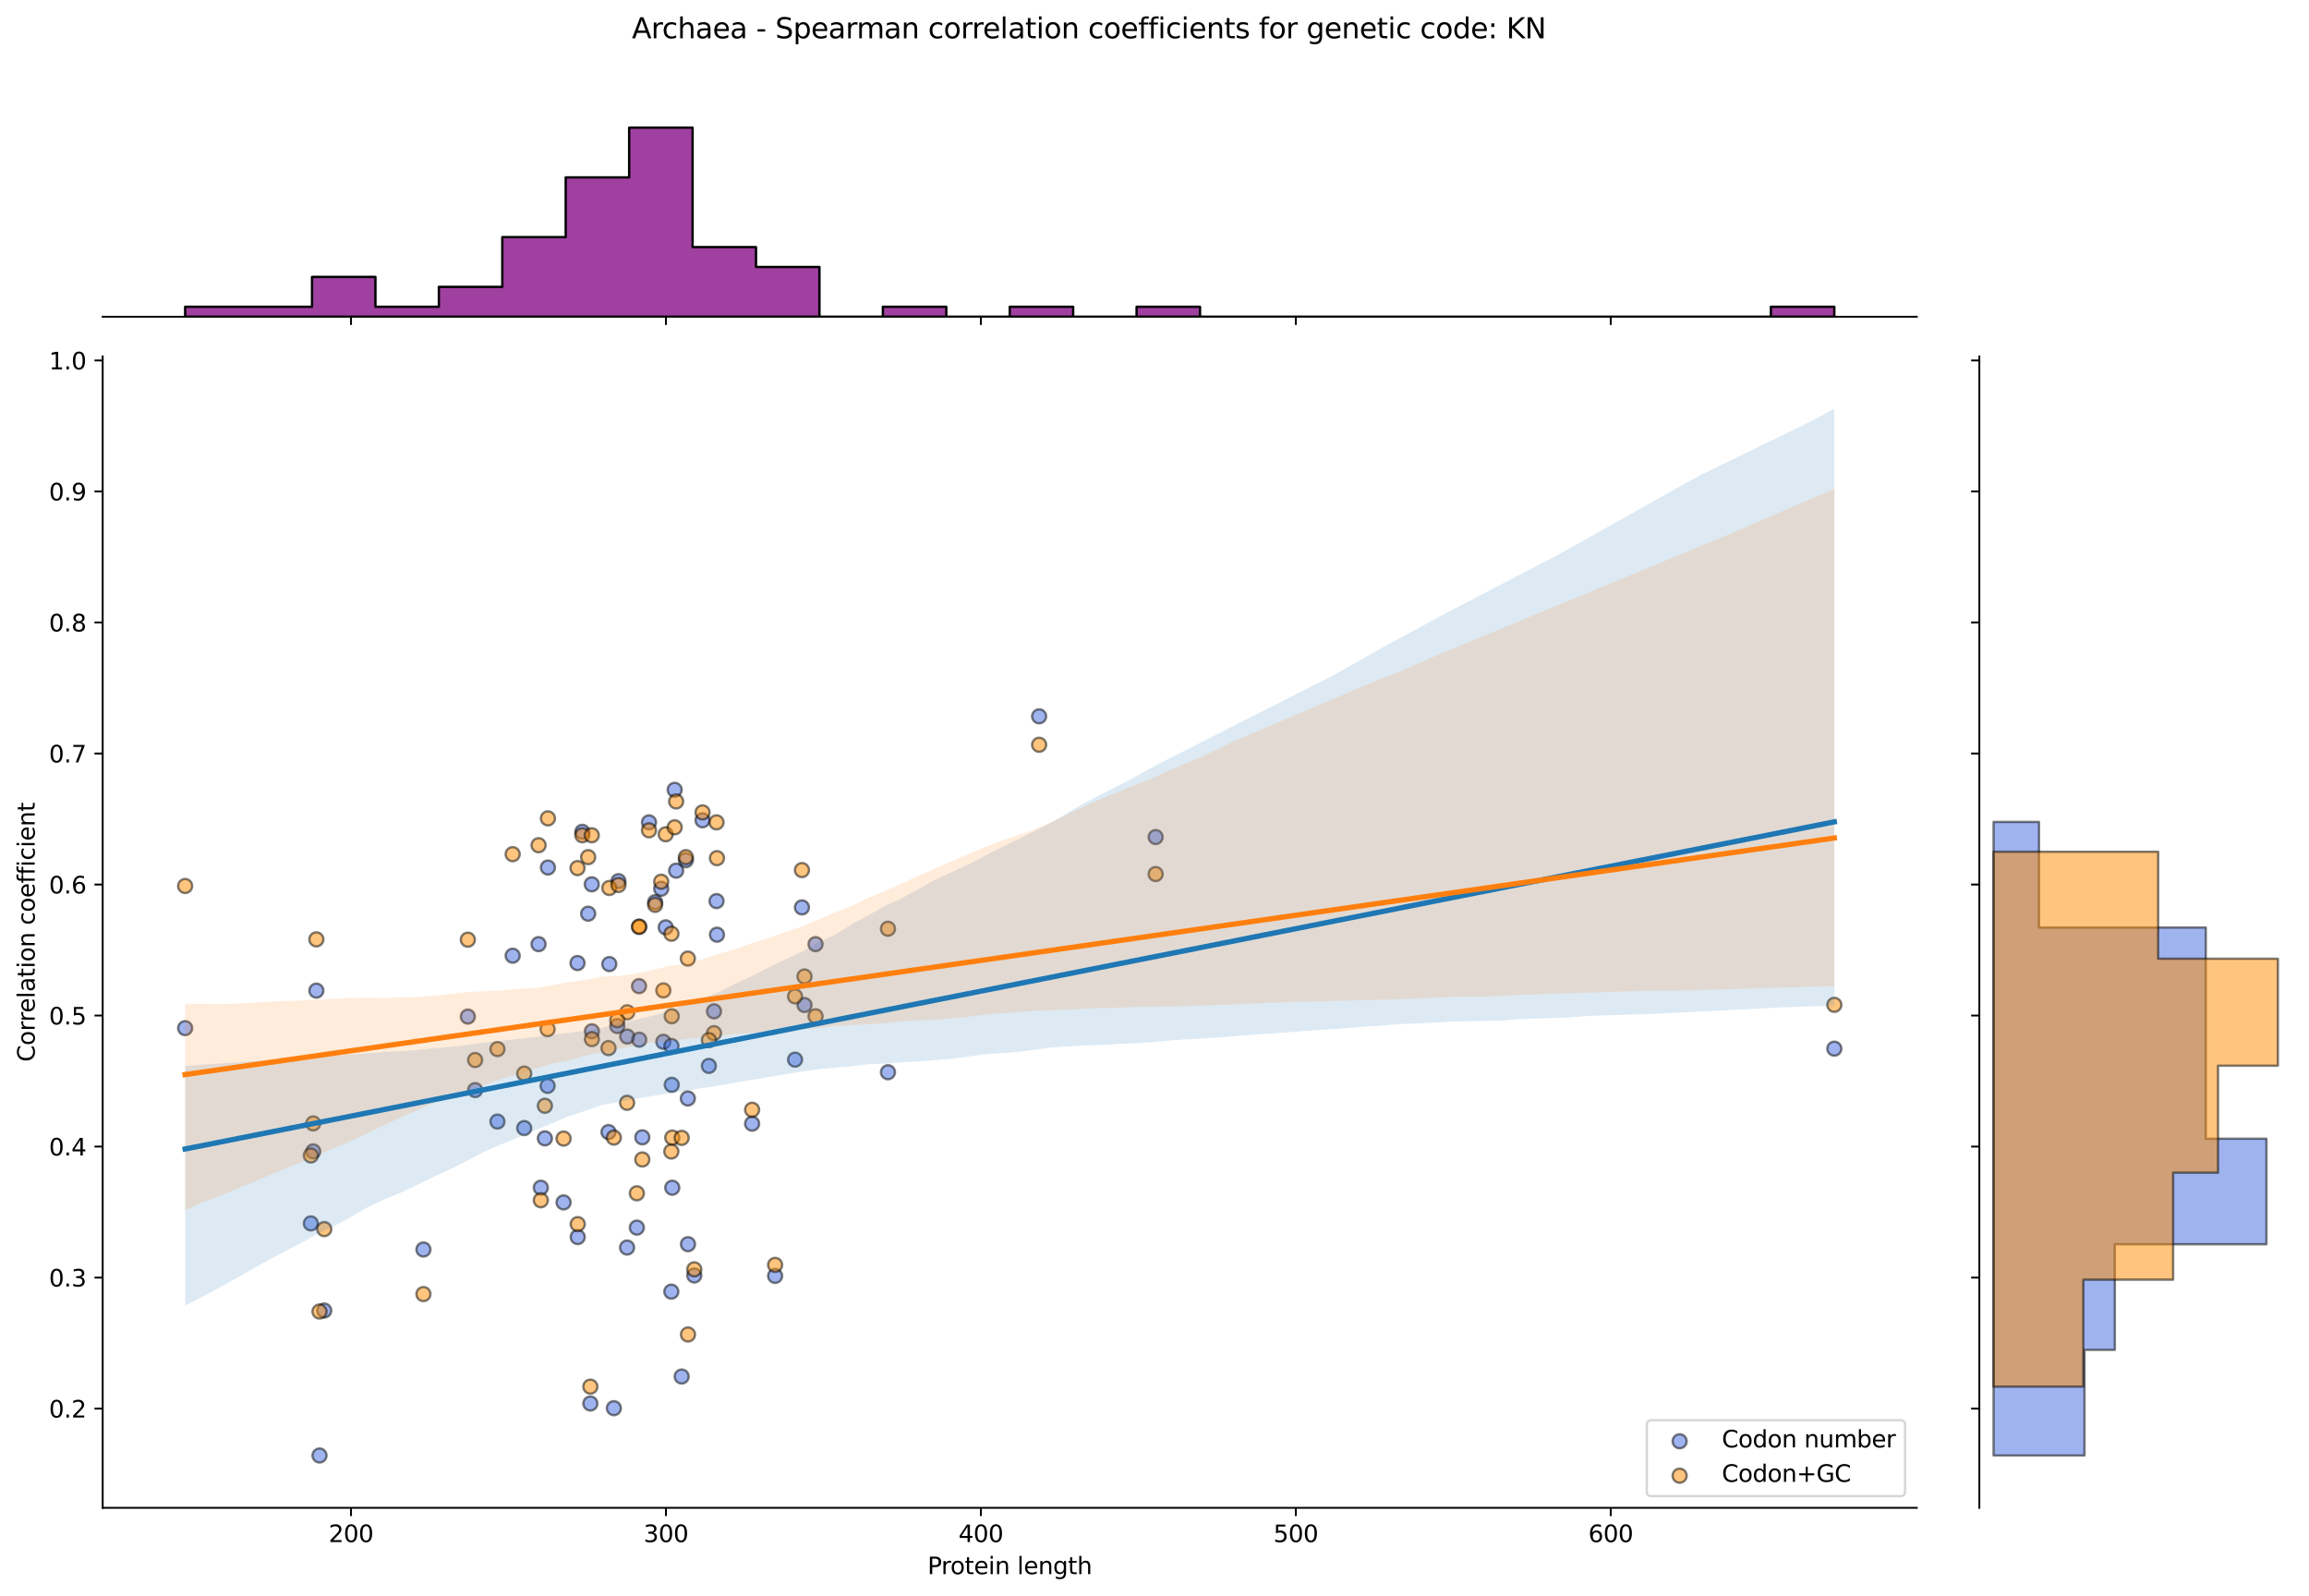 <?xml version="1.0" encoding="utf-8" standalone="no"?>
<!DOCTYPE svg PUBLIC "-//W3C//DTD SVG 1.1//EN"
  "http://www.w3.org/Graphics/SVG/1.1/DTD/svg11.dtd">
<svg xmlns:xlink="http://www.w3.org/1999/xlink" width="984.456pt" height="680.423pt" viewBox="0 0 984.456 680.423" xmlns="http://www.w3.org/2000/svg" version="1.1">
 <defs>
  <style type="text/css">*{stroke-linejoin: round; stroke-linecap: butt}</style>
 </defs>
 <g id="figure_1">
  <g id="patch_1">
   <path d="M 0 680.423 
L 984.456 680.423 
L 984.456 0 
L 0 0 
z
" style="fill: #ffffff"/>
  </g>
  <g id="axes_1">
   <g id="patch_2">
    <path d="M 43.781 642.867 
L 817.232 642.867 
L 817.232 151.966 
L 43.781 151.966 
z
" style="fill: #ffffff"/>
   </g>
   <g id="PathCollection_1">
    <defs>
     <path id="mbadc384910" d="M 0 3 
C 0.796 3 1.559 2.684 2.121 2.121 
C 2.684 1.559 3 0.796 3 0 
C 3 -0.796 2.684 -1.559 2.121 -2.121 
C 1.559 -2.684 0.796 -3 0 -3 
C -0.796 -3 -1.559 -2.684 -2.121 -2.121 
C -2.684 -1.559 -3 -0.796 -3 0 
C -3 0.796 -2.684 1.559 -2.121 2.121 
C -1.559 2.684 -0.796 3 0 3 
z
" style="stroke: #000000; stroke-opacity: 0.5"/>
    </defs>
    <g clip-path="url(#p7246820e20)">
     <use xlink:href="#mbadc384910" x="230.582" y="506.381" style="fill: #4169e1; fill-opacity: 0.5; stroke: #000000; stroke-opacity: 0.5"/>
     <use xlink:href="#mbadc384910" x="250.772" y="389.557" style="fill: #4169e1; fill-opacity: 0.5; stroke: #000000; stroke-opacity: 0.5"/>
     <use xlink:href="#mbadc384910" x="259.792" y="411.042" style="fill: #4169e1; fill-opacity: 0.5; stroke: #000000; stroke-opacity: 0.5"/>
     <use xlink:href="#mbadc384910" x="259.44" y="482.658" style="fill: #4169e1; fill-opacity: 0.5; stroke: #000000; stroke-opacity: 0.5"/>
     <use xlink:href="#mbadc384910" x="283.831" y="395.376" style="fill: #4169e1; fill-opacity: 0.5; stroke: #000000; stroke-opacity: 0.5"/>
     <use xlink:href="#mbadc384910" x="212.091" y="478.182" style="fill: #4169e1; fill-opacity: 0.5; stroke: #000000; stroke-opacity: 0.5"/>
     <use xlink:href="#mbadc384910" x="293.262" y="468.335" style="fill: #4169e1; fill-opacity: 0.5; stroke: #000000; stroke-opacity: 0.5"/>
     <use xlink:href="#mbadc384910" x="267.432" y="441.926" style="fill: #4169e1; fill-opacity: 0.5; stroke: #000000; stroke-opacity: 0.5"/>
     <use xlink:href="#mbadc384910" x="492.719" y="356.882" style="fill: #4169e1; fill-opacity: 0.5; stroke: #000000; stroke-opacity: 0.5"/>
     <use xlink:href="#mbadc384910" x="136.227" y="620.553" style="fill: #4169e1; fill-opacity: 0.5; stroke: #000000; stroke-opacity: 0.5"/>
     <use xlink:href="#mbadc384910" x="180.537" y="532.722" style="fill: #4169e1; fill-opacity: 0.5; stroke: #000000; stroke-opacity: 0.5"/>
     <use xlink:href="#mbadc384910" x="305.497" y="384.186" style="fill: #4169e1; fill-opacity: 0.5; stroke: #000000; stroke-opacity: 0.5"/>
     <use xlink:href="#mbadc384910" x="223.504" y="480.951" style="fill: #4169e1; fill-opacity: 0.5; stroke: #000000; stroke-opacity: 0.5"/>
     <use xlink:href="#mbadc384910" x="246.318" y="527.419" style="fill: #4169e1; fill-opacity: 0.5; stroke: #000000; stroke-opacity: 0.5"/>
     <use xlink:href="#mbadc384910" x="286.228" y="550.694" style="fill: #4169e1; fill-opacity: 0.5; stroke: #000000; stroke-opacity: 0.5"/>
     <use xlink:href="#mbadc384910" x="248.277" y="354.644" style="fill: #4169e1; fill-opacity: 0.5; stroke: #000000; stroke-opacity: 0.5"/>
     <use xlink:href="#mbadc384910" x="232.315" y="485.344" style="fill: #4169e1; fill-opacity: 0.5; stroke: #000000; stroke-opacity: 0.5"/>
     <use xlink:href="#mbadc384910" x="347.715" y="402.537" style="fill: #4169e1; fill-opacity: 0.5; stroke: #000000; stroke-opacity: 0.5"/>
     <use xlink:href="#mbadc384910" x="229.621" y="402.537" style="fill: #4169e1; fill-opacity: 0.5; stroke: #000000; stroke-opacity: 0.5"/>
     <use xlink:href="#mbadc384910" x="261.722" y="600.378" style="fill: #4169e1; fill-opacity: 0.5; stroke: #000000; stroke-opacity: 0.5"/>
     <use xlink:href="#mbadc384910" x="292.43" y="366.729" style="fill: #4169e1; fill-opacity: 0.5; stroke: #000000; stroke-opacity: 0.5"/>
     <use xlink:href="#mbadc384910" x="263.685" y="375.681" style="fill: #4169e1; fill-opacity: 0.5; stroke: #000000; stroke-opacity: 0.5"/>
     <use xlink:href="#mbadc384910" x="252.362" y="439.688" style="fill: #4169e1; fill-opacity: 0.5; stroke: #000000; stroke-opacity: 0.5"/>
     <use xlink:href="#mbadc384910" x="267.366" y="531.895" style="fill: #4169e1; fill-opacity: 0.5; stroke: #000000; stroke-opacity: 0.5"/>
     <use xlink:href="#mbadc384910" x="443.039" y="305.408" style="fill: #4169e1; fill-opacity: 0.5; stroke: #000000; stroke-opacity: 0.5"/>
     <use xlink:href="#mbadc384910" x="272.546" y="443.269" style="fill: #4169e1; fill-opacity: 0.5; stroke: #000000; stroke-opacity: 0.5"/>
     <use xlink:href="#mbadc384910" x="282.823" y="444.164" style="fill: #4169e1; fill-opacity: 0.5; stroke: #000000; stroke-opacity: 0.5"/>
     <use xlink:href="#mbadc384910" x="134.885" y="422.352" style="fill: #4169e1; fill-opacity: 0.5; stroke: #000000; stroke-opacity: 0.5"/>
     <use xlink:href="#mbadc384910" x="338.978" y="451.774" style="fill: #4169e1; fill-opacity: 0.5; stroke: #000000; stroke-opacity: 0.5"/>
     <use xlink:href="#mbadc384910" x="252.301" y="377.024" style="fill: #4169e1; fill-opacity: 0.5; stroke: #000000; stroke-opacity: 0.5"/>
     <use xlink:href="#mbadc384910" x="782.075" y="447.098" style="fill: #4169e1; fill-opacity: 0.5; stroke: #000000; stroke-opacity: 0.5"/>
     <use xlink:href="#mbadc384910" x="78.938" y="438.346" style="fill: #4169e1; fill-opacity: 0.5; stroke: #000000; stroke-opacity: 0.5"/>
     <use xlink:href="#mbadc384910" x="272.454" y="420.442" style="fill: #4169e1; fill-opacity: 0.5; stroke: #000000; stroke-opacity: 0.5"/>
     <use xlink:href="#mbadc384910" x="286.623" y="506.381" style="fill: #4169e1; fill-opacity: 0.5; stroke: #000000; stroke-opacity: 0.5"/>
     <use xlink:href="#mbadc384910" x="263.188" y="437.45" style="fill: #4169e1; fill-opacity: 0.5; stroke: #000000; stroke-opacity: 0.5"/>
     <use xlink:href="#mbadc384910" x="304.423" y="431.184" style="fill: #4169e1; fill-opacity: 0.5; stroke: #000000; stroke-opacity: 0.5"/>
     <use xlink:href="#mbadc384910" x="240.288" y="512.648" style="fill: #4169e1; fill-opacity: 0.5; stroke: #000000; stroke-opacity: 0.5"/>
     <use xlink:href="#mbadc384910" x="305.686" y="398.509" style="fill: #4169e1; fill-opacity: 0.5; stroke: #000000; stroke-opacity: 0.5"/>
     <use xlink:href="#mbadc384910" x="288.281" y="371.205" style="fill: #4169e1; fill-opacity: 0.5; stroke: #000000; stroke-opacity: 0.5"/>
     <use xlink:href="#mbadc384910" x="133.542" y="490.887" style="fill: #4169e1; fill-opacity: 0.5; stroke: #000000; stroke-opacity: 0.5"/>
     <use xlink:href="#mbadc384910" x="199.469" y="433.422" style="fill: #4169e1; fill-opacity: 0.5; stroke: #000000; stroke-opacity: 0.5"/>
     <use xlink:href="#mbadc384910" x="202.582" y="464.754" style="fill: #4169e1; fill-opacity: 0.5; stroke: #000000; stroke-opacity: 0.5"/>
     <use xlink:href="#mbadc384910" x="276.706" y="350.615" style="fill: #4169e1; fill-opacity: 0.5; stroke: #000000; stroke-opacity: 0.5"/>
     <use xlink:href="#mbadc384910" x="273.854" y="484.896" style="fill: #4169e1; fill-opacity: 0.5; stroke: #000000; stroke-opacity: 0.5"/>
     <use xlink:href="#mbadc384910" x="378.588" y="457.145" style="fill: #4169e1; fill-opacity: 0.5; stroke: #000000; stroke-opacity: 0.5"/>
     <use xlink:href="#mbadc384910" x="286.399" y="462.516" style="fill: #4169e1; fill-opacity: 0.5; stroke: #000000; stroke-opacity: 0.5"/>
     <use xlink:href="#mbadc384910" x="281.912" y="378.913" style="fill: #4169e1; fill-opacity: 0.5; stroke: #000000; stroke-opacity: 0.5"/>
     <use xlink:href="#mbadc384910" x="320.668" y="479.078" style="fill: #4169e1; fill-opacity: 0.5; stroke: #000000; stroke-opacity: 0.5"/>
     <use xlink:href="#mbadc384910" x="246.223" y="410.594" style="fill: #4169e1; fill-opacity: 0.5; stroke: #000000; stroke-opacity: 0.5"/>
     <use xlink:href="#mbadc384910" x="233.612" y="369.862" style="fill: #4169e1; fill-opacity: 0.5; stroke: #000000; stroke-opacity: 0.5"/>
     <use xlink:href="#mbadc384910" x="341.918" y="386.871" style="fill: #4169e1; fill-opacity: 0.5; stroke: #000000; stroke-opacity: 0.5"/>
     <use xlink:href="#mbadc384910" x="286.278" y="445.955" style="fill: #4169e1; fill-opacity: 0.5; stroke: #000000; stroke-opacity: 0.5"/>
     <use xlink:href="#mbadc384910" x="330.474" y="543.98" style="fill: #4169e1; fill-opacity: 0.5; stroke: #000000; stroke-opacity: 0.5"/>
     <use xlink:href="#mbadc384910" x="138.242" y="558.751" style="fill: #4169e1; fill-opacity: 0.5; stroke: #000000; stroke-opacity: 0.5"/>
     <use xlink:href="#mbadc384910" x="132.535" y="521.6" style="fill: #4169e1; fill-opacity: 0.5; stroke: #000000; stroke-opacity: 0.5"/>
     <use xlink:href="#mbadc384910" x="343.006" y="428.498" style="fill: #4169e1; fill-opacity: 0.5; stroke: #000000; stroke-opacity: 0.5"/>
     <use xlink:href="#mbadc384910" x="271.528" y="523.39" style="fill: #4169e1; fill-opacity: 0.5; stroke: #000000; stroke-opacity: 0.5"/>
     <use xlink:href="#mbadc384910" x="293.326" y="530.452" style="fill: #4169e1; fill-opacity: 0.5; stroke: #000000; stroke-opacity: 0.5"/>
     <use xlink:href="#mbadc384910" x="302.232" y="454.459" style="fill: #4169e1; fill-opacity: 0.5; stroke: #000000; stroke-opacity: 0.5"/>
     <use xlink:href="#mbadc384910" x="299.536" y="349.72" style="fill: #4169e1; fill-opacity: 0.5; stroke: #000000; stroke-opacity: 0.5"/>
     <use xlink:href="#mbadc384910" x="233.474" y="462.964" style="fill: #4169e1; fill-opacity: 0.5; stroke: #000000; stroke-opacity: 0.5"/>
     <use xlink:href="#mbadc384910" x="296.011" y="543.793" style="fill: #4169e1; fill-opacity: 0.5; stroke: #000000; stroke-opacity: 0.5"/>
     <use xlink:href="#mbadc384910" x="218.581" y="407.461" style="fill: #4169e1; fill-opacity: 0.5; stroke: #000000; stroke-opacity: 0.5"/>
     <use xlink:href="#mbadc384910" x="279.323" y="384.633" style="fill: #4169e1; fill-opacity: 0.5; stroke: #000000; stroke-opacity: 0.5"/>
     <use xlink:href="#mbadc384910" x="287.651" y="336.74" style="fill: #4169e1; fill-opacity: 0.5; stroke: #000000; stroke-opacity: 0.5"/>
     <use xlink:href="#mbadc384910" x="251.701" y="598.382" style="fill: #4169e1; fill-opacity: 0.5; stroke: #000000; stroke-opacity: 0.5"/>
     <use xlink:href="#mbadc384910" x="290.64" y="586.878" style="fill: #4169e1; fill-opacity: 0.5; stroke: #000000; stroke-opacity: 0.5"/>
    </g>
   </g>
   <g id="PathCollection_2">
    <defs>
     <path id="m26aa26ec60" d="M 0 3 
C 0.796 3 1.559 2.684 2.121 2.121 
C 2.684 1.559 3 0.796 3 0 
C 3 -0.796 2.684 -1.559 2.121 -2.121 
C 1.559 -2.684 0.796 -3 0 -3 
C -0.796 -3 -1.559 -2.684 -2.121 -2.121 
C -2.684 -1.559 -3 -0.796 -3 0 
C -3 0.796 -2.684 1.559 -2.121 2.121 
C -1.559 2.684 -0.796 3 0 3 
z
" style="stroke: #000000; stroke-opacity: 0.5"/>
    </defs>
    <g clip-path="url(#p7246820e20)">
     <use xlink:href="#m26aa26ec60" x="230.582" y="511.727" style="fill: #ff8c00; fill-opacity: 0.5; stroke: #000000; stroke-opacity: 0.5"/>
     <use xlink:href="#m26aa26ec60" x="250.772" y="365.446" style="fill: #ff8c00; fill-opacity: 0.5; stroke: #000000; stroke-opacity: 0.5"/>
     <use xlink:href="#m26aa26ec60" x="259.792" y="378.59" style="fill: #ff8c00; fill-opacity: 0.5; stroke: #000000; stroke-opacity: 0.5"/>
     <use xlink:href="#m26aa26ec60" x="259.44" y="446.854" style="fill: #ff8c00; fill-opacity: 0.5; stroke: #000000; stroke-opacity: 0.5"/>
     <use xlink:href="#m26aa26ec60" x="283.831" y="355.694" style="fill: #ff8c00; fill-opacity: 0.5; stroke: #000000; stroke-opacity: 0.5"/>
     <use xlink:href="#m26aa26ec60" x="212.091" y="447.278" style="fill: #ff8c00; fill-opacity: 0.5; stroke: #000000; stroke-opacity: 0.5"/>
     <use xlink:href="#m26aa26ec60" x="293.262" y="408.694" style="fill: #ff8c00; fill-opacity: 0.5; stroke: #000000; stroke-opacity: 0.5"/>
     <use xlink:href="#m26aa26ec60" x="267.432" y="431.59" style="fill: #ff8c00; fill-opacity: 0.5; stroke: #000000; stroke-opacity: 0.5"/>
     <use xlink:href="#m26aa26ec60" x="492.719" y="372.654" style="fill: #ff8c00; fill-opacity: 0.5; stroke: #000000; stroke-opacity: 0.5"/>
     <use xlink:href="#m26aa26ec60" x="136.227" y="559.158" style="fill: #ff8c00; fill-opacity: 0.5; stroke: #000000; stroke-opacity: 0.5"/>
     <use xlink:href="#m26aa26ec60" x="180.537" y="551.734" style="fill: #ff8c00; fill-opacity: 0.5; stroke: #000000; stroke-opacity: 0.5"/>
     <use xlink:href="#m26aa26ec60" x="305.497" y="350.606" style="fill: #ff8c00; fill-opacity: 0.5; stroke: #000000; stroke-opacity: 0.5"/>
     <use xlink:href="#m26aa26ec60" x="223.504" y="457.73" style="fill: #ff8c00; fill-opacity: 0.5; stroke: #000000; stroke-opacity: 0.5"/>
     <use xlink:href="#m26aa26ec60" x="246.318" y="521.903" style="fill: #ff8c00; fill-opacity: 0.5; stroke: #000000; stroke-opacity: 0.5"/>
     <use xlink:href="#m26aa26ec60" x="286.228" y="490.951" style="fill: #ff8c00; fill-opacity: 0.5; stroke: #000000; stroke-opacity: 0.5"/>
     <use xlink:href="#m26aa26ec60" x="248.277" y="356.118" style="fill: #ff8c00; fill-opacity: 0.5; stroke: #000000; stroke-opacity: 0.5"/>
     <use xlink:href="#m26aa26ec60" x="232.315" y="471.447" style="fill: #ff8c00; fill-opacity: 0.5; stroke: #000000; stroke-opacity: 0.5"/>
     <use xlink:href="#m26aa26ec60" x="347.715" y="433.286" style="fill: #ff8c00; fill-opacity: 0.5; stroke: #000000; stroke-opacity: 0.5"/>
     <use xlink:href="#m26aa26ec60" x="229.621" y="360.358" style="fill: #ff8c00; fill-opacity: 0.5; stroke: #000000; stroke-opacity: 0.5"/>
     <use xlink:href="#m26aa26ec60" x="261.722" y="485.015" style="fill: #ff8c00; fill-opacity: 0.5; stroke: #000000; stroke-opacity: 0.5"/>
     <use xlink:href="#m26aa26ec60" x="292.43" y="365.446" style="fill: #ff8c00; fill-opacity: 0.5; stroke: #000000; stroke-opacity: 0.5"/>
     <use xlink:href="#m26aa26ec60" x="263.685" y="377.318" style="fill: #ff8c00; fill-opacity: 0.5; stroke: #000000; stroke-opacity: 0.5"/>
     <use xlink:href="#m26aa26ec60" x="252.362" y="443.038" style="fill: #ff8c00; fill-opacity: 0.5; stroke: #000000; stroke-opacity: 0.5"/>
     <use xlink:href="#m26aa26ec60" x="267.366" y="470.175" style="fill: #ff8c00; fill-opacity: 0.5; stroke: #000000; stroke-opacity: 0.5"/>
     <use xlink:href="#m26aa26ec60" x="443.039" y="317.534" style="fill: #ff8c00; fill-opacity: 0.5; stroke: #000000; stroke-opacity: 0.5"/>
     <use xlink:href="#m26aa26ec60" x="272.546" y="395.126" style="fill: #ff8c00; fill-opacity: 0.5; stroke: #000000; stroke-opacity: 0.5"/>
     <use xlink:href="#m26aa26ec60" x="282.823" y="422.262" style="fill: #ff8c00; fill-opacity: 0.5; stroke: #000000; stroke-opacity: 0.5"/>
     <use xlink:href="#m26aa26ec60" x="134.885" y="400.499" style="fill: #ff8c00; fill-opacity: 0.5; stroke: #000000; stroke-opacity: 0.5"/>
     <use xlink:href="#m26aa26ec60" x="338.978" y="424.806" style="fill: #ff8c00; fill-opacity: 0.5; stroke: #000000; stroke-opacity: 0.5"/>
     <use xlink:href="#m26aa26ec60" x="252.301" y="356.118" style="fill: #ff8c00; fill-opacity: 0.5; stroke: #000000; stroke-opacity: 0.5"/>
     <use xlink:href="#m26aa26ec60" x="782.075" y="428.409" style="fill: #ff8c00; fill-opacity: 0.5; stroke: #000000; stroke-opacity: 0.5"/>
     <use xlink:href="#m26aa26ec60" x="78.938" y="377.742" style="fill: #ff8c00; fill-opacity: 0.5; stroke: #000000; stroke-opacity: 0.5"/>
     <use xlink:href="#m26aa26ec60" x="272.454" y="395.126" style="fill: #ff8c00; fill-opacity: 0.5; stroke: #000000; stroke-opacity: 0.5"/>
     <use xlink:href="#m26aa26ec60" x="286.623" y="485.015" style="fill: #ff8c00; fill-opacity: 0.5; stroke: #000000; stroke-opacity: 0.5"/>
     <use xlink:href="#m26aa26ec60" x="263.188" y="434.982" style="fill: #ff8c00; fill-opacity: 0.5; stroke: #000000; stroke-opacity: 0.5"/>
     <use xlink:href="#m26aa26ec60" x="304.423" y="440.494" style="fill: #ff8c00; fill-opacity: 0.5; stroke: #000000; stroke-opacity: 0.5"/>
     <use xlink:href="#m26aa26ec60" x="240.288" y="485.439" style="fill: #ff8c00; fill-opacity: 0.5; stroke: #000000; stroke-opacity: 0.5"/>
     <use xlink:href="#m26aa26ec60" x="305.686" y="365.87" style="fill: #ff8c00; fill-opacity: 0.5; stroke: #000000; stroke-opacity: 0.5"/>
     <use xlink:href="#m26aa26ec60" x="288.281" y="341.702" style="fill: #ff8c00; fill-opacity: 0.5; stroke: #000000; stroke-opacity: 0.5"/>
     <use xlink:href="#m26aa26ec60" x="133.542" y="478.976" style="fill: #ff8c00; fill-opacity: 0.5; stroke: #000000; stroke-opacity: 0.5"/>
     <use xlink:href="#m26aa26ec60" x="199.469" y="400.638" style="fill: #ff8c00; fill-opacity: 0.5; stroke: #000000; stroke-opacity: 0.5"/>
     <use xlink:href="#m26aa26ec60" x="202.582" y="451.942" style="fill: #ff8c00; fill-opacity: 0.5; stroke: #000000; stroke-opacity: 0.5"/>
     <use xlink:href="#m26aa26ec60" x="276.706" y="353.998" style="fill: #ff8c00; fill-opacity: 0.5; stroke: #000000; stroke-opacity: 0.5"/>
     <use xlink:href="#m26aa26ec60" x="273.854" y="494.343" style="fill: #ff8c00; fill-opacity: 0.5; stroke: #000000; stroke-opacity: 0.5"/>
     <use xlink:href="#m26aa26ec60" x="378.588" y="395.974" style="fill: #ff8c00; fill-opacity: 0.5; stroke: #000000; stroke-opacity: 0.5"/>
     <use xlink:href="#m26aa26ec60" x="286.399" y="433.286" style="fill: #ff8c00; fill-opacity: 0.5; stroke: #000000; stroke-opacity: 0.5"/>
     <use xlink:href="#m26aa26ec60" x="281.912" y="375.92" style="fill: #ff8c00; fill-opacity: 0.5; stroke: #000000; stroke-opacity: 0.5"/>
     <use xlink:href="#m26aa26ec60" x="320.668" y="473.143" style="fill: #ff8c00; fill-opacity: 0.5; stroke: #000000; stroke-opacity: 0.5"/>
     <use xlink:href="#m26aa26ec60" x="246.223" y="370.11" style="fill: #ff8c00; fill-opacity: 0.5; stroke: #000000; stroke-opacity: 0.5"/>
     <use xlink:href="#m26aa26ec60" x="233.612" y="348.91" style="fill: #ff8c00; fill-opacity: 0.5; stroke: #000000; stroke-opacity: 0.5"/>
     <use xlink:href="#m26aa26ec60" x="341.918" y="370.958" style="fill: #ff8c00; fill-opacity: 0.5; stroke: #000000; stroke-opacity: 0.5"/>
     <use xlink:href="#m26aa26ec60" x="286.278" y="398.094" style="fill: #ff8c00; fill-opacity: 0.5; stroke: #000000; stroke-opacity: 0.5"/>
     <use xlink:href="#m26aa26ec60" x="330.474" y="539.287" style="fill: #ff8c00; fill-opacity: 0.5; stroke: #000000; stroke-opacity: 0.5"/>
     <use xlink:href="#m26aa26ec60" x="138.242" y="524.023" style="fill: #ff8c00; fill-opacity: 0.5; stroke: #000000; stroke-opacity: 0.5"/>
     <use xlink:href="#m26aa26ec60" x="132.535" y="492.647" style="fill: #ff8c00; fill-opacity: 0.5; stroke: #000000; stroke-opacity: 0.5"/>
     <use xlink:href="#m26aa26ec60" x="343.006" y="416.326" style="fill: #ff8c00; fill-opacity: 0.5; stroke: #000000; stroke-opacity: 0.5"/>
     <use xlink:href="#m26aa26ec60" x="271.528" y="508.759" style="fill: #ff8c00; fill-opacity: 0.5; stroke: #000000; stroke-opacity: 0.5"/>
     <use xlink:href="#m26aa26ec60" x="293.326" y="568.959" style="fill: #ff8c00; fill-opacity: 0.5; stroke: #000000; stroke-opacity: 0.5"/>
     <use xlink:href="#m26aa26ec60" x="302.232" y="443.462" style="fill: #ff8c00; fill-opacity: 0.5; stroke: #000000; stroke-opacity: 0.5"/>
     <use xlink:href="#m26aa26ec60" x="299.536" y="346.366" style="fill: #ff8c00; fill-opacity: 0.5; stroke: #000000; stroke-opacity: 0.5"/>
     <use xlink:href="#m26aa26ec60" x="233.474" y="438.798" style="fill: #ff8c00; fill-opacity: 0.5; stroke: #000000; stroke-opacity: 0.5"/>
     <use xlink:href="#m26aa26ec60" x="296.011" y="541.186" style="fill: #ff8c00; fill-opacity: 0.5; stroke: #000000; stroke-opacity: 0.5"/>
     <use xlink:href="#m26aa26ec60" x="218.581" y="364.174" style="fill: #ff8c00; fill-opacity: 0.5; stroke: #000000; stroke-opacity: 0.5"/>
     <use xlink:href="#m26aa26ec60" x="279.323" y="385.798" style="fill: #ff8c00; fill-opacity: 0.5; stroke: #000000; stroke-opacity: 0.5"/>
     <use xlink:href="#m26aa26ec60" x="287.651" y="352.726" style="fill: #ff8c00; fill-opacity: 0.5; stroke: #000000; stroke-opacity: 0.5"/>
     <use xlink:href="#m26aa26ec60" x="251.701" y="591.195" style="fill: #ff8c00; fill-opacity: 0.5; stroke: #000000; stroke-opacity: 0.5"/>
     <use xlink:href="#m26aa26ec60" x="290.64" y="485.133" style="fill: #ff8c00; fill-opacity: 0.5; stroke: #000000; stroke-opacity: 0.5"/>
    </g>
   </g>
   <g id="PolyCollection_1">
    <path d="M 78.938 454.419 
L 78.938 556.687 
L 86.04 553.025 
L 93.143 549.18 
L 100.245 545.201 
L 107.348 541.215 
L 114.45 537.229 
L 121.552 533.444 
L 128.655 529.797 
L 135.757 525.841 
L 142.86 522.485 
L 149.962 518.674 
L 157.064 514.507 
L 164.167 511.219 
L 171.269 508.332 
L 178.372 504.898 
L 185.474 501.462 
L 192.576 498.212 
L 199.679 494.588 
L 206.781 490.862 
L 213.884 487.825 
L 220.986 484.928 
L 228.088 481.903 
L 235.191 479.015 
L 242.293 475.947 
L 249.396 473.644 
L 256.498 471.099 
L 263.6 469.874 
L 270.703 468.51 
L 277.805 467.307 
L 284.908 466.201 
L 292.01 465.098 
L 299.112 463.954 
L 306.215 462.893 
L 313.317 461.589 
L 320.419 460.404 
L 327.522 459.225 
L 334.624 458.041 
L 341.727 456.861 
L 348.829 455.868 
L 355.931 455.179 
L 363.034 454.578 
L 370.136 453.731 
L 377.239 453.447 
L 384.341 452.972 
L 391.443 452.537 
L 398.546 451.989 
L 405.648 451.409 
L 412.751 450.46 
L 419.853 449.505 
L 426.955 448.981 
L 434.058 448.464 
L 441.16 447.559 
L 448.263 446.631 
L 455.365 446.151 
L 462.467 445.676 
L 469.57 445.551 
L 476.672 445.114 
L 483.775 444.844 
L 490.877 444.327 
L 497.979 443.711 
L 505.082 443.14 
L 512.184 442.776 
L 519.287 442.301 
L 526.389 441.763 
L 533.491 441.226 
L 540.594 440.685 
L 547.696 440.234 
L 554.799 439.675 
L 561.901 439.157 
L 569.003 438.707 
L 576.106 438.163 
L 583.208 437.625 
L 590.31 437.108 
L 597.413 436.587 
L 604.515 436.341 
L 611.618 436.007 
L 618.72 435.517 
L 625.822 435.404 
L 632.925 435.286 
L 640.027 435.154 
L 647.13 434.531 
L 654.232 434.297 
L 661.334 434.059 
L 668.437 433.817 
L 675.539 433.246 
L 682.642 432.955 
L 689.744 432.743 
L 696.846 432.528 
L 703.949 432.314 
L 711.051 431.964 
L 718.154 431.604 
L 725.256 431.245 
L 732.358 430.885 
L 739.461 430.525 
L 746.563 430.166 
L 753.666 429.806 
L 760.768 429.446 
L 767.87 429.217 
L 774.973 428.992 
L 782.075 428.766 
L 782.075 174.279 
L 782.075 174.279 
L 774.973 178.142 
L 767.87 181.741 
L 760.768 185.185 
L 753.666 188.629 
L 746.563 192.073 
L 739.461 195.517 
L 732.358 198.961 
L 725.256 202.405 
L 718.154 206.321 
L 711.051 210.301 
L 703.949 214.283 
L 696.846 218.275 
L 689.744 222.267 
L 682.642 226.26 
L 675.539 230.252 
L 668.437 234.245 
L 661.334 238.044 
L 654.232 241.749 
L 647.13 245.454 
L 640.027 249.159 
L 632.925 252.864 
L 625.822 256.569 
L 618.72 260.274 
L 611.618 264.015 
L 604.515 267.95 
L 597.413 271.736 
L 590.31 275.564 
L 583.208 279.592 
L 576.106 283.621 
L 569.003 287.63 
L 561.901 291.261 
L 554.799 294.859 
L 547.696 298.459 
L 540.594 302.059 
L 533.491 305.659 
L 526.389 309.259 
L 519.287 312.858 
L 512.184 316.458 
L 505.082 320.058 
L 497.979 323.663 
L 490.877 327.346 
L 483.775 331.306 
L 476.672 335.077 
L 469.57 338.672 
L 462.467 342.299 
L 455.365 346.478 
L 448.263 350.668 
L 441.16 354.278 
L 434.058 357.82 
L 426.955 361.277 
L 419.853 364.891 
L 412.751 368.629 
L 405.648 371.894 
L 398.546 375.163 
L 391.443 379.071 
L 384.341 383.085 
L 377.239 386.297 
L 370.136 390.263 
L 363.034 394.161 
L 355.931 398.537 
L 348.829 401.805 
L 341.727 405.859 
L 334.624 409.148 
L 327.522 412.566 
L 320.419 416.191 
L 313.317 419.417 
L 306.215 423.164 
L 299.112 425.629 
L 292.01 428.3 
L 284.908 431.199 
L 277.805 433.148 
L 270.703 434.791 
L 263.6 436.325 
L 256.498 438.252 
L 249.396 439.401 
L 242.293 440.399 
L 235.191 441.152 
L 228.088 442.181 
L 220.986 442.938 
L 213.884 443.742 
L 206.781 444.467 
L 199.679 445.42 
L 192.576 446.224 
L 185.474 446.868 
L 178.372 447.587 
L 171.269 448.138 
L 164.167 448.488 
L 157.064 449.048 
L 149.962 449.498 
L 142.86 450.083 
L 135.757 450.71 
L 128.655 451.04 
L 121.552 451.56 
L 114.45 452.01 
L 107.348 452.492 
L 100.245 452.956 
L 93.143 453.454 
L 86.04 453.936 
L 78.938 454.419 
z
" clip-path="url(#p7246820e20)" style="fill: #1f77b4; fill-opacity: 0.15"/>
   </g>
   <g id="PolyCollection_2">
    <path d="M 78.938 427.936 
L 78.938 515.973 
L 86.04 512.729 
L 93.143 510.158 
L 100.245 507.188 
L 107.348 504.218 
L 114.45 501.26 
L 121.552 498.273 
L 128.655 495.306 
L 135.757 492.335 
L 142.86 489.354 
L 149.962 486.313 
L 157.064 483.008 
L 164.167 479.521 
L 171.269 476.313 
L 178.372 473.099 
L 185.474 469.999 
L 192.576 467.522 
L 199.679 464.644 
L 206.781 462.529 
L 213.884 459.892 
L 220.986 458.039 
L 228.088 455.657 
L 235.191 453.567 
L 242.293 452.077 
L 249.396 450.154 
L 256.498 448.566 
L 263.6 447.164 
L 270.703 445.926 
L 277.805 444.605 
L 284.908 444.017 
L 292.01 442.99 
L 299.112 442.428 
L 306.215 441.608 
L 313.317 440.883 
L 320.419 440.392 
L 327.522 439.887 
L 334.624 439.34 
L 341.727 438.894 
L 348.829 438.197 
L 355.931 437.554 
L 363.034 437.072 
L 370.136 436.705 
L 377.239 436.255 
L 384.341 435.51 
L 391.443 435.015 
L 398.546 434.873 
L 405.648 434.228 
L 412.751 433.509 
L 419.853 432.612 
L 426.955 432.016 
L 434.058 431.438 
L 441.16 430.943 
L 448.263 430.725 
L 455.365 430.506 
L 462.467 430.021 
L 469.57 429.796 
L 476.672 429.636 
L 483.775 429.352 
L 490.877 429.223 
L 497.979 429.183 
L 505.082 428.967 
L 512.184 428.741 
L 519.287 428.472 
L 526.389 428.194 
L 533.491 427.924 
L 540.594 427.623 
L 547.696 427.322 
L 554.799 427.134 
L 561.901 426.985 
L 569.003 426.777 
L 576.106 426.566 
L 583.208 426.372 
L 590.31 426.204 
L 597.413 426.033 
L 604.515 425.721 
L 611.618 425.387 
L 618.72 425.074 
L 625.822 424.849 
L 632.925 424.874 
L 640.027 424.663 
L 647.13 424.253 
L 654.232 423.95 
L 661.334 423.726 
L 668.437 423.501 
L 675.539 423.276 
L 682.642 423.051 
L 689.744 422.827 
L 696.846 422.602 
L 703.949 422.431 
L 711.051 422.39 
L 718.154 422.342 
L 725.256 422.131 
L 732.358 421.913 
L 739.461 421.693 
L 746.563 421.473 
L 753.666 421.253 
L 760.768 421.033 
L 767.87 420.838 
L 774.973 420.656 
L 782.075 420.448 
L 782.075 208.37 
L 782.075 208.37 
L 774.973 211.442 
L 767.87 214.513 
L 760.768 217.585 
L 753.666 220.657 
L 746.563 223.728 
L 739.461 226.8 
L 732.358 229.775 
L 725.256 232.716 
L 718.154 235.658 
L 711.051 238.599 
L 703.949 241.54 
L 696.846 244.482 
L 689.744 247.423 
L 682.642 250.365 
L 675.539 253.306 
L 668.437 256.247 
L 661.334 259.189 
L 654.232 262.13 
L 647.13 265.071 
L 640.027 268.013 
L 632.925 270.954 
L 625.822 273.896 
L 618.72 276.837 
L 611.618 279.778 
L 604.515 282.952 
L 597.413 286.087 
L 590.31 288.727 
L 583.208 291.684 
L 576.106 294.703 
L 569.003 297.723 
L 561.901 300.743 
L 554.799 303.763 
L 547.696 306.782 
L 540.594 309.807 
L 533.491 312.834 
L 526.389 315.861 
L 519.287 319.278 
L 512.184 322.719 
L 505.082 325.657 
L 497.979 328.735 
L 490.877 331.899 
L 483.775 334.766 
L 476.672 337.634 
L 469.57 340.501 
L 462.467 343.697 
L 455.365 347.067 
L 448.263 350.438 
L 441.16 353.653 
L 434.058 356.049 
L 426.955 358.446 
L 419.853 361.185 
L 412.751 364.209 
L 405.648 367.242 
L 398.546 370.351 
L 391.443 373.459 
L 384.341 376.755 
L 377.239 379.948 
L 370.136 382.794 
L 363.034 386.31 
L 355.931 389.013 
L 348.829 392.124 
L 341.727 395.07 
L 334.624 397.446 
L 327.522 399.894 
L 320.419 402.153 
L 313.317 404.753 
L 306.215 406.789 
L 299.112 409.104 
L 292.01 410.892 
L 284.908 411.93 
L 277.805 413.66 
L 270.703 415.165 
L 263.6 416.082 
L 256.498 416.412 
L 249.396 417.823 
L 242.293 418.796 
L 235.191 420.131 
L 228.088 421.312 
L 220.986 421.559 
L 213.884 422.267 
L 206.781 422.617 
L 199.679 422.973 
L 192.576 423.69 
L 185.474 424.546 
L 178.372 425.021 
L 171.269 425.254 
L 164.167 425.482 
L 157.064 425.404 
L 149.962 425.478 
L 142.86 425.813 
L 135.757 426.199 
L 128.655 426.585 
L 121.552 426.808 
L 114.45 427.161 
L 107.348 427.513 
L 100.245 427.961 
L 93.143 428.101 
L 86.04 427.978 
L 78.938 427.936 
z
" clip-path="url(#p7246820e20)" style="fill: #ff7f0e; fill-opacity: 0.15"/>
   </g>
   <g id="matplotlib.axis_1">
    <g id="xtick_1">
     <g id="line2d_1">
      <defs>
       <path id="mbf273d611b" d="M 0 0 
L 0 3.5 
" style="stroke: #000000; stroke-width: 0.8"/>
      </defs>
      <g>
       <use xlink:href="#mbf273d611b" x="149.655" y="642.867" style="stroke: #000000; stroke-width: 0.8"/>
      </g>
     </g>
     <g id="text_1">
      <!-- 200 -->
      <g transform="translate(140.111 657.465) scale(0.1 -0.1)">
       <defs>
        <path id="DejaVuSans-32" d="M 1228 531 
L 3431 531 
L 3431 0 
L 469 0 
L 469 531 
Q 828 903 1448 1529 
Q 2069 2156 2228 2338 
Q 2531 2678 2651 2914 
Q 2772 3150 2772 3378 
Q 2772 3750 2511 3984 
Q 2250 4219 1831 4219 
Q 1534 4219 1204 4116 
Q 875 4013 500 3803 
L 500 4441 
Q 881 4594 1212 4672 
Q 1544 4750 1819 4750 
Q 2544 4750 2975 4387 
Q 3406 4025 3406 3419 
Q 3406 3131 3298 2873 
Q 3191 2616 2906 2266 
Q 2828 2175 2409 1742 
Q 1991 1309 1228 531 
z
" transform="scale(0.016)"/>
        <path id="DejaVuSans-30" d="M 2034 4250 
Q 1547 4250 1301 3770 
Q 1056 3291 1056 2328 
Q 1056 1369 1301 889 
Q 1547 409 2034 409 
Q 2525 409 2770 889 
Q 3016 1369 3016 2328 
Q 3016 3291 2770 3770 
Q 2525 4250 2034 4250 
z
M 2034 4750 
Q 2819 4750 3233 4129 
Q 3647 3509 3647 2328 
Q 3647 1150 3233 529 
Q 2819 -91 2034 -91 
Q 1250 -91 836 529 
Q 422 1150 422 2328 
Q 422 3509 836 4129 
Q 1250 4750 2034 4750 
z
" transform="scale(0.016)"/>
       </defs>
       <use xlink:href="#DejaVuSans-32"/>
       <use xlink:href="#DejaVuSans-30" x="63.623"/>
       <use xlink:href="#DejaVuSans-30" x="127.246"/>
      </g>
     </g>
    </g>
    <g id="xtick_2">
     <g id="line2d_2">
      <g>
       <use xlink:href="#mbf273d611b" x="283.926" y="642.867" style="stroke: #000000; stroke-width: 0.8"/>
      </g>
     </g>
     <g id="text_2">
      <!-- 300 -->
      <g transform="translate(274.383 657.465) scale(0.1 -0.1)">
       <defs>
        <path id="DejaVuSans-33" d="M 2597 2516 
Q 3050 2419 3304 2112 
Q 3559 1806 3559 1356 
Q 3559 666 3084 287 
Q 2609 -91 1734 -91 
Q 1441 -91 1130 -33 
Q 819 25 488 141 
L 488 750 
Q 750 597 1062 519 
Q 1375 441 1716 441 
Q 2309 441 2620 675 
Q 2931 909 2931 1356 
Q 2931 1769 2642 2001 
Q 2353 2234 1838 2234 
L 1294 2234 
L 1294 2753 
L 1863 2753 
Q 2328 2753 2575 2939 
Q 2822 3125 2822 3475 
Q 2822 3834 2567 4026 
Q 2313 4219 1838 4219 
Q 1578 4219 1281 4162 
Q 984 4106 628 3988 
L 628 4550 
Q 988 4650 1302 4700 
Q 1616 4750 1894 4750 
Q 2613 4750 3031 4423 
Q 3450 4097 3450 3541 
Q 3450 3153 3228 2886 
Q 3006 2619 2597 2516 
z
" transform="scale(0.016)"/>
       </defs>
       <use xlink:href="#DejaVuSans-33"/>
       <use xlink:href="#DejaVuSans-30" x="63.623"/>
       <use xlink:href="#DejaVuSans-30" x="127.246"/>
      </g>
     </g>
    </g>
    <g id="xtick_3">
     <g id="line2d_3">
      <g>
       <use xlink:href="#mbf273d611b" x="418.198" y="642.867" style="stroke: #000000; stroke-width: 0.8"/>
      </g>
     </g>
     <g id="text_3">
      <!-- 400 -->
      <g transform="translate(408.655 657.465) scale(0.1 -0.1)">
       <defs>
        <path id="DejaVuSans-34" d="M 2419 4116 
L 825 1625 
L 2419 1625 
L 2419 4116 
z
M 2253 4666 
L 3047 4666 
L 3047 1625 
L 3713 1625 
L 3713 1100 
L 3047 1100 
L 3047 0 
L 2419 0 
L 2419 1100 
L 313 1100 
L 313 1709 
L 2253 4666 
z
" transform="scale(0.016)"/>
       </defs>
       <use xlink:href="#DejaVuSans-34"/>
       <use xlink:href="#DejaVuSans-30" x="63.623"/>
       <use xlink:href="#DejaVuSans-30" x="127.246"/>
      </g>
     </g>
    </g>
    <g id="xtick_4">
     <g id="line2d_4">
      <g>
       <use xlink:href="#mbf273d611b" x="552.47" y="642.867" style="stroke: #000000; stroke-width: 0.8"/>
      </g>
     </g>
     <g id="text_4">
      <!-- 500 -->
      <g transform="translate(542.926 657.465) scale(0.1 -0.1)">
       <defs>
        <path id="DejaVuSans-35" d="M 691 4666 
L 3169 4666 
L 3169 4134 
L 1269 4134 
L 1269 2991 
Q 1406 3038 1543 3061 
Q 1681 3084 1819 3084 
Q 2600 3084 3056 2656 
Q 3513 2228 3513 1497 
Q 3513 744 3044 326 
Q 2575 -91 1722 -91 
Q 1428 -91 1123 -41 
Q 819 9 494 109 
L 494 744 
Q 775 591 1075 516 
Q 1375 441 1709 441 
Q 2250 441 2565 725 
Q 2881 1009 2881 1497 
Q 2881 1984 2565 2268 
Q 2250 2553 1709 2553 
Q 1456 2553 1204 2497 
Q 953 2441 691 2322 
L 691 4666 
z
" transform="scale(0.016)"/>
       </defs>
       <use xlink:href="#DejaVuSans-35"/>
       <use xlink:href="#DejaVuSans-30" x="63.623"/>
       <use xlink:href="#DejaVuSans-30" x="127.246"/>
      </g>
     </g>
    </g>
    <g id="xtick_5">
     <g id="line2d_5">
      <g>
       <use xlink:href="#mbf273d611b" x="686.742" y="642.867" style="stroke: #000000; stroke-width: 0.8"/>
      </g>
     </g>
     <g id="text_5">
      <!-- 600 -->
      <g transform="translate(677.198 657.465) scale(0.1 -0.1)">
       <defs>
        <path id="DejaVuSans-36" d="M 2113 2584 
Q 1688 2584 1439 2293 
Q 1191 2003 1191 1497 
Q 1191 994 1439 701 
Q 1688 409 2113 409 
Q 2538 409 2786 701 
Q 3034 994 3034 1497 
Q 3034 2003 2786 2293 
Q 2538 2584 2113 2584 
z
M 3366 4563 
L 3366 3988 
Q 3128 4100 2886 4159 
Q 2644 4219 2406 4219 
Q 1781 4219 1451 3797 
Q 1122 3375 1075 2522 
Q 1259 2794 1537 2939 
Q 1816 3084 2150 3084 
Q 2853 3084 3261 2657 
Q 3669 2231 3669 1497 
Q 3669 778 3244 343 
Q 2819 -91 2113 -91 
Q 1303 -91 875 529 
Q 447 1150 447 2328 
Q 447 3434 972 4092 
Q 1497 4750 2381 4750 
Q 2619 4750 2861 4703 
Q 3103 4656 3366 4563 
z
" transform="scale(0.016)"/>
       </defs>
       <use xlink:href="#DejaVuSans-36"/>
       <use xlink:href="#DejaVuSans-30" x="63.623"/>
       <use xlink:href="#DejaVuSans-30" x="127.246"/>
      </g>
     </g>
    </g>
    <g id="text_6">
     <!-- Protein length -->
     <g transform="translate(395.456 671.143) scale(0.1 -0.1)">
      <defs>
       <path id="DejaVuSans-50" d="M 1259 4147 
L 1259 2394 
L 2053 2394 
Q 2494 2394 2734 2622 
Q 2975 2850 2975 3272 
Q 2975 3691 2734 3919 
Q 2494 4147 2053 4147 
L 1259 4147 
z
M 628 4666 
L 2053 4666 
Q 2838 4666 3239 4311 
Q 3641 3956 3641 3272 
Q 3641 2581 3239 2228 
Q 2838 1875 2053 1875 
L 1259 1875 
L 1259 0 
L 628 0 
L 628 4666 
z
" transform="scale(0.016)"/>
       <path id="DejaVuSans-72" d="M 2631 2963 
Q 2534 3019 2420 3045 
Q 2306 3072 2169 3072 
Q 1681 3072 1420 2755 
Q 1159 2438 1159 1844 
L 1159 0 
L 581 0 
L 581 3500 
L 1159 3500 
L 1159 2956 
Q 1341 3275 1631 3429 
Q 1922 3584 2338 3584 
Q 2397 3584 2469 3576 
Q 2541 3569 2628 3553 
L 2631 2963 
z
" transform="scale(0.016)"/>
       <path id="DejaVuSans-6f" d="M 1959 3097 
Q 1497 3097 1228 2736 
Q 959 2375 959 1747 
Q 959 1119 1226 758 
Q 1494 397 1959 397 
Q 2419 397 2687 759 
Q 2956 1122 2956 1747 
Q 2956 2369 2687 2733 
Q 2419 3097 1959 3097 
z
M 1959 3584 
Q 2709 3584 3137 3096 
Q 3566 2609 3566 1747 
Q 3566 888 3137 398 
Q 2709 -91 1959 -91 
Q 1206 -91 779 398 
Q 353 888 353 1747 
Q 353 2609 779 3096 
Q 1206 3584 1959 3584 
z
" transform="scale(0.016)"/>
       <path id="DejaVuSans-74" d="M 1172 4494 
L 1172 3500 
L 2356 3500 
L 2356 3053 
L 1172 3053 
L 1172 1153 
Q 1172 725 1289 603 
Q 1406 481 1766 481 
L 2356 481 
L 2356 0 
L 1766 0 
Q 1100 0 847 248 
Q 594 497 594 1153 
L 594 3053 
L 172 3053 
L 172 3500 
L 594 3500 
L 594 4494 
L 1172 4494 
z
" transform="scale(0.016)"/>
       <path id="DejaVuSans-65" d="M 3597 1894 
L 3597 1613 
L 953 1613 
Q 991 1019 1311 708 
Q 1631 397 2203 397 
Q 2534 397 2845 478 
Q 3156 559 3463 722 
L 3463 178 
Q 3153 47 2828 -22 
Q 2503 -91 2169 -91 
Q 1331 -91 842 396 
Q 353 884 353 1716 
Q 353 2575 817 3079 
Q 1281 3584 2069 3584 
Q 2775 3584 3186 3129 
Q 3597 2675 3597 1894 
z
M 3022 2063 
Q 3016 2534 2758 2815 
Q 2500 3097 2075 3097 
Q 1594 3097 1305 2825 
Q 1016 2553 972 2059 
L 3022 2063 
z
" transform="scale(0.016)"/>
       <path id="DejaVuSans-69" d="M 603 3500 
L 1178 3500 
L 1178 0 
L 603 0 
L 603 3500 
z
M 603 4863 
L 1178 4863 
L 1178 4134 
L 603 4134 
L 603 4863 
z
" transform="scale(0.016)"/>
       <path id="DejaVuSans-6e" d="M 3513 2113 
L 3513 0 
L 2938 0 
L 2938 2094 
Q 2938 2591 2744 2837 
Q 2550 3084 2163 3084 
Q 1697 3084 1428 2787 
Q 1159 2491 1159 1978 
L 1159 0 
L 581 0 
L 581 3500 
L 1159 3500 
L 1159 2956 
Q 1366 3272 1645 3428 
Q 1925 3584 2291 3584 
Q 2894 3584 3203 3211 
Q 3513 2838 3513 2113 
z
" transform="scale(0.016)"/>
       <path id="DejaVuSans-20" transform="scale(0.016)"/>
       <path id="DejaVuSans-6c" d="M 603 4863 
L 1178 4863 
L 1178 0 
L 603 0 
L 603 4863 
z
" transform="scale(0.016)"/>
       <path id="DejaVuSans-67" d="M 2906 1791 
Q 2906 2416 2648 2759 
Q 2391 3103 1925 3103 
Q 1463 3103 1205 2759 
Q 947 2416 947 1791 
Q 947 1169 1205 825 
Q 1463 481 1925 481 
Q 2391 481 2648 825 
Q 2906 1169 2906 1791 
z
M 3481 434 
Q 3481 -459 3084 -895 
Q 2688 -1331 1869 -1331 
Q 1566 -1331 1297 -1286 
Q 1028 -1241 775 -1147 
L 775 -588 
Q 1028 -725 1275 -790 
Q 1522 -856 1778 -856 
Q 2344 -856 2625 -561 
Q 2906 -266 2906 331 
L 2906 616 
Q 2728 306 2450 153 
Q 2172 0 1784 0 
Q 1141 0 747 490 
Q 353 981 353 1791 
Q 353 2603 747 3093 
Q 1141 3584 1784 3584 
Q 2172 3584 2450 3431 
Q 2728 3278 2906 2969 
L 2906 3500 
L 3481 3500 
L 3481 434 
z
" transform="scale(0.016)"/>
       <path id="DejaVuSans-68" d="M 3513 2113 
L 3513 0 
L 2938 0 
L 2938 2094 
Q 2938 2591 2744 2837 
Q 2550 3084 2163 3084 
Q 1697 3084 1428 2787 
Q 1159 2491 1159 1978 
L 1159 0 
L 581 0 
L 581 4863 
L 1159 4863 
L 1159 2956 
Q 1366 3272 1645 3428 
Q 1925 3584 2291 3584 
Q 2894 3584 3203 3211 
Q 3513 2838 3513 2113 
z
" transform="scale(0.016)"/>
      </defs>
      <use xlink:href="#DejaVuSans-50"/>
      <use xlink:href="#DejaVuSans-72" x="58.553"/>
      <use xlink:href="#DejaVuSans-6f" x="97.416"/>
      <use xlink:href="#DejaVuSans-74" x="158.598"/>
      <use xlink:href="#DejaVuSans-65" x="197.807"/>
      <use xlink:href="#DejaVuSans-69" x="259.33"/>
      <use xlink:href="#DejaVuSans-6e" x="287.113"/>
      <use xlink:href="#DejaVuSans-20" x="350.492"/>
      <use xlink:href="#DejaVuSans-6c" x="382.279"/>
      <use xlink:href="#DejaVuSans-65" x="410.062"/>
      <use xlink:href="#DejaVuSans-6e" x="471.586"/>
      <use xlink:href="#DejaVuSans-67" x="534.965"/>
      <use xlink:href="#DejaVuSans-74" x="598.441"/>
      <use xlink:href="#DejaVuSans-68" x="637.65"/>
     </g>
    </g>
   </g>
   <g id="matplotlib.axis_2">
    <g id="ytick_1">
     <g id="line2d_6">
      <defs>
       <path id="ma79ee42f65" d="M 0 0 
L -3.5 0 
" style="stroke: #000000; stroke-width: 0.8"/>
      </defs>
      <g>
       <use xlink:href="#ma79ee42f65" x="43.781" y="600.56" style="stroke: #000000; stroke-width: 0.8"/>
      </g>
     </g>
     <g id="text_7">
      <!-- 0.2 -->
      <g transform="translate(20.878 604.359) scale(0.1 -0.1)">
       <defs>
        <path id="DejaVuSans-2e" d="M 684 794 
L 1344 794 
L 1344 0 
L 684 0 
L 684 794 
z
" transform="scale(0.016)"/>
       </defs>
       <use xlink:href="#DejaVuSans-30"/>
       <use xlink:href="#DejaVuSans-2e" x="63.623"/>
       <use xlink:href="#DejaVuSans-32" x="95.41"/>
      </g>
     </g>
    </g>
    <g id="ytick_2">
     <g id="line2d_7">
      <g>
       <use xlink:href="#ma79ee42f65" x="43.781" y="544.7" style="stroke: #000000; stroke-width: 0.8"/>
      </g>
     </g>
     <g id="text_8">
      <!-- 0.3 -->
      <g transform="translate(20.878 548.499) scale(0.1 -0.1)">
       <use xlink:href="#DejaVuSans-30"/>
       <use xlink:href="#DejaVuSans-2e" x="63.623"/>
       <use xlink:href="#DejaVuSans-33" x="95.41"/>
      </g>
     </g>
    </g>
    <g id="ytick_3">
     <g id="line2d_8">
      <g>
       <use xlink:href="#ma79ee42f65" x="43.781" y="488.841" style="stroke: #000000; stroke-width: 0.8"/>
      </g>
     </g>
     <g id="text_9">
      <!-- 0.4 -->
      <g transform="translate(20.878 492.64) scale(0.1 -0.1)">
       <use xlink:href="#DejaVuSans-30"/>
       <use xlink:href="#DejaVuSans-2e" x="63.623"/>
       <use xlink:href="#DejaVuSans-34" x="95.41"/>
      </g>
     </g>
    </g>
    <g id="ytick_4">
     <g id="line2d_9">
      <g>
       <use xlink:href="#ma79ee42f65" x="43.781" y="432.981" style="stroke: #000000; stroke-width: 0.8"/>
      </g>
     </g>
     <g id="text_10">
      <!-- 0.5 -->
      <g transform="translate(20.878 436.78) scale(0.1 -0.1)">
       <use xlink:href="#DejaVuSans-30"/>
       <use xlink:href="#DejaVuSans-2e" x="63.623"/>
       <use xlink:href="#DejaVuSans-35" x="95.41"/>
      </g>
     </g>
    </g>
    <g id="ytick_5">
     <g id="line2d_10">
      <g>
       <use xlink:href="#ma79ee42f65" x="43.781" y="377.121" style="stroke: #000000; stroke-width: 0.8"/>
      </g>
     </g>
     <g id="text_11">
      <!-- 0.6 -->
      <g transform="translate(20.878 380.921) scale(0.1 -0.1)">
       <use xlink:href="#DejaVuSans-30"/>
       <use xlink:href="#DejaVuSans-2e" x="63.623"/>
       <use xlink:href="#DejaVuSans-36" x="95.41"/>
      </g>
     </g>
    </g>
    <g id="ytick_6">
     <g id="line2d_11">
      <g>
       <use xlink:href="#ma79ee42f65" x="43.781" y="321.262" style="stroke: #000000; stroke-width: 0.8"/>
      </g>
     </g>
     <g id="text_12">
      <!-- 0.7 -->
      <g transform="translate(20.878 325.061) scale(0.1 -0.1)">
       <defs>
        <path id="DejaVuSans-37" d="M 525 4666 
L 3525 4666 
L 3525 4397 
L 1831 0 
L 1172 0 
L 2766 4134 
L 525 4134 
L 525 4666 
z
" transform="scale(0.016)"/>
       </defs>
       <use xlink:href="#DejaVuSans-30"/>
       <use xlink:href="#DejaVuSans-2e" x="63.623"/>
       <use xlink:href="#DejaVuSans-37" x="95.41"/>
      </g>
     </g>
    </g>
    <g id="ytick_7">
     <g id="line2d_12">
      <g>
       <use xlink:href="#ma79ee42f65" x="43.781" y="265.402" style="stroke: #000000; stroke-width: 0.8"/>
      </g>
     </g>
     <g id="text_13">
      <!-- 0.8 -->
      <g transform="translate(20.878 269.202) scale(0.1 -0.1)">
       <defs>
        <path id="DejaVuSans-38" d="M 2034 2216 
Q 1584 2216 1326 1975 
Q 1069 1734 1069 1313 
Q 1069 891 1326 650 
Q 1584 409 2034 409 
Q 2484 409 2743 651 
Q 3003 894 3003 1313 
Q 3003 1734 2745 1975 
Q 2488 2216 2034 2216 
z
M 1403 2484 
Q 997 2584 770 2862 
Q 544 3141 544 3541 
Q 544 4100 942 4425 
Q 1341 4750 2034 4750 
Q 2731 4750 3128 4425 
Q 3525 4100 3525 3541 
Q 3525 3141 3298 2862 
Q 3072 2584 2669 2484 
Q 3125 2378 3379 2068 
Q 3634 1759 3634 1313 
Q 3634 634 3220 271 
Q 2806 -91 2034 -91 
Q 1263 -91 848 271 
Q 434 634 434 1313 
Q 434 1759 690 2068 
Q 947 2378 1403 2484 
z
M 1172 3481 
Q 1172 3119 1398 2916 
Q 1625 2713 2034 2713 
Q 2441 2713 2670 2916 
Q 2900 3119 2900 3481 
Q 2900 3844 2670 4047 
Q 2441 4250 2034 4250 
Q 1625 4250 1398 4047 
Q 1172 3844 1172 3481 
z
" transform="scale(0.016)"/>
       </defs>
       <use xlink:href="#DejaVuSans-30"/>
       <use xlink:href="#DejaVuSans-2e" x="63.623"/>
       <use xlink:href="#DejaVuSans-38" x="95.41"/>
      </g>
     </g>
    </g>
    <g id="ytick_8">
     <g id="line2d_13">
      <g>
       <use xlink:href="#ma79ee42f65" x="43.781" y="209.543" style="stroke: #000000; stroke-width: 0.8"/>
      </g>
     </g>
     <g id="text_14">
      <!-- 0.9 -->
      <g transform="translate(20.878 213.342) scale(0.1 -0.1)">
       <defs>
        <path id="DejaVuSans-39" d="M 703 97 
L 703 672 
Q 941 559 1184 500 
Q 1428 441 1663 441 
Q 2288 441 2617 861 
Q 2947 1281 2994 2138 
Q 2813 1869 2534 1725 
Q 2256 1581 1919 1581 
Q 1219 1581 811 2004 
Q 403 2428 403 3163 
Q 403 3881 828 4315 
Q 1253 4750 1959 4750 
Q 2769 4750 3195 4129 
Q 3622 3509 3622 2328 
Q 3622 1225 3098 567 
Q 2575 -91 1691 -91 
Q 1453 -91 1209 -44 
Q 966 3 703 97 
z
M 1959 2075 
Q 2384 2075 2632 2365 
Q 2881 2656 2881 3163 
Q 2881 3666 2632 3958 
Q 2384 4250 1959 4250 
Q 1534 4250 1286 3958 
Q 1038 3666 1038 3163 
Q 1038 2656 1286 2365 
Q 1534 2075 1959 2075 
z
" transform="scale(0.016)"/>
       </defs>
       <use xlink:href="#DejaVuSans-30"/>
       <use xlink:href="#DejaVuSans-2e" x="63.623"/>
       <use xlink:href="#DejaVuSans-39" x="95.41"/>
      </g>
     </g>
    </g>
    <g id="ytick_9">
     <g id="line2d_14">
      <g>
       <use xlink:href="#ma79ee42f65" x="43.781" y="153.683" style="stroke: #000000; stroke-width: 0.8"/>
      </g>
     </g>
     <g id="text_15">
      <!-- 1.0 -->
      <g transform="translate(20.878 157.483) scale(0.1 -0.1)">
       <defs>
        <path id="DejaVuSans-31" d="M 794 531 
L 1825 531 
L 1825 4091 
L 703 3866 
L 703 4441 
L 1819 4666 
L 2450 4666 
L 2450 531 
L 3481 531 
L 3481 0 
L 794 0 
L 794 531 
z
" transform="scale(0.016)"/>
       </defs>
       <use xlink:href="#DejaVuSans-31"/>
       <use xlink:href="#DejaVuSans-2e" x="63.623"/>
       <use xlink:href="#DejaVuSans-30" x="95.41"/>
      </g>
     </g>
    </g>
    <g id="text_16">
     <!-- Correlation coefficient -->
     <g transform="translate(14.798 452.712) rotate(-90) scale(0.1 -0.1)">
      <defs>
       <path id="DejaVuSans-43" d="M 4122 4306 
L 4122 3641 
Q 3803 3938 3442 4084 
Q 3081 4231 2675 4231 
Q 1875 4231 1450 3742 
Q 1025 3253 1025 2328 
Q 1025 1406 1450 917 
Q 1875 428 2675 428 
Q 3081 428 3442 575 
Q 3803 722 4122 1019 
L 4122 359 
Q 3791 134 3420 21 
Q 3050 -91 2638 -91 
Q 1578 -91 968 557 
Q 359 1206 359 2328 
Q 359 3453 968 4101 
Q 1578 4750 2638 4750 
Q 3056 4750 3426 4639 
Q 3797 4528 4122 4306 
z
" transform="scale(0.016)"/>
       <path id="DejaVuSans-61" d="M 2194 1759 
Q 1497 1759 1228 1600 
Q 959 1441 959 1056 
Q 959 750 1161 570 
Q 1363 391 1709 391 
Q 2188 391 2477 730 
Q 2766 1069 2766 1631 
L 2766 1759 
L 2194 1759 
z
M 3341 1997 
L 3341 0 
L 2766 0 
L 2766 531 
Q 2569 213 2275 61 
Q 1981 -91 1556 -91 
Q 1019 -91 701 211 
Q 384 513 384 1019 
Q 384 1609 779 1909 
Q 1175 2209 1959 2209 
L 2766 2209 
L 2766 2266 
Q 2766 2663 2505 2880 
Q 2244 3097 1772 3097 
Q 1472 3097 1187 3025 
Q 903 2953 641 2809 
L 641 3341 
Q 956 3463 1253 3523 
Q 1550 3584 1831 3584 
Q 2591 3584 2966 3190 
Q 3341 2797 3341 1997 
z
" transform="scale(0.016)"/>
       <path id="DejaVuSans-63" d="M 3122 3366 
L 3122 2828 
Q 2878 2963 2633 3030 
Q 2388 3097 2138 3097 
Q 1578 3097 1268 2742 
Q 959 2388 959 1747 
Q 959 1106 1268 751 
Q 1578 397 2138 397 
Q 2388 397 2633 464 
Q 2878 531 3122 666 
L 3122 134 
Q 2881 22 2623 -34 
Q 2366 -91 2075 -91 
Q 1284 -91 818 406 
Q 353 903 353 1747 
Q 353 2603 823 3093 
Q 1294 3584 2113 3584 
Q 2378 3584 2631 3529 
Q 2884 3475 3122 3366 
z
" transform="scale(0.016)"/>
       <path id="DejaVuSans-66" d="M 2375 4863 
L 2375 4384 
L 1825 4384 
Q 1516 4384 1395 4259 
Q 1275 4134 1275 3809 
L 1275 3500 
L 2222 3500 
L 2222 3053 
L 1275 3053 
L 1275 0 
L 697 0 
L 697 3053 
L 147 3053 
L 147 3500 
L 697 3500 
L 697 3744 
Q 697 4328 969 4595 
Q 1241 4863 1831 4863 
L 2375 4863 
z
" transform="scale(0.016)"/>
      </defs>
      <use xlink:href="#DejaVuSans-43"/>
      <use xlink:href="#DejaVuSans-6f" x="69.824"/>
      <use xlink:href="#DejaVuSans-72" x="131.006"/>
      <use xlink:href="#DejaVuSans-72" x="170.369"/>
      <use xlink:href="#DejaVuSans-65" x="209.232"/>
      <use xlink:href="#DejaVuSans-6c" x="270.756"/>
      <use xlink:href="#DejaVuSans-61" x="298.539"/>
      <use xlink:href="#DejaVuSans-74" x="359.818"/>
      <use xlink:href="#DejaVuSans-69" x="399.027"/>
      <use xlink:href="#DejaVuSans-6f" x="426.811"/>
      <use xlink:href="#DejaVuSans-6e" x="487.992"/>
      <use xlink:href="#DejaVuSans-20" x="551.371"/>
      <use xlink:href="#DejaVuSans-63" x="583.158"/>
      <use xlink:href="#DejaVuSans-6f" x="638.139"/>
      <use xlink:href="#DejaVuSans-65" x="699.32"/>
      <use xlink:href="#DejaVuSans-66" x="760.844"/>
      <use xlink:href="#DejaVuSans-66" x="796.049"/>
      <use xlink:href="#DejaVuSans-69" x="831.254"/>
      <use xlink:href="#DejaVuSans-63" x="859.037"/>
      <use xlink:href="#DejaVuSans-69" x="914.018"/>
      <use xlink:href="#DejaVuSans-65" x="941.801"/>
      <use xlink:href="#DejaVuSans-6e" x="1003.324"/>
      <use xlink:href="#DejaVuSans-74" x="1066.703"/>
     </g>
    </g>
   </g>
   <g id="line2d_15">
    <path d="M 78.938 489.875 
L 86.04 488.467 
L 93.143 487.058 
L 100.245 485.649 
L 107.348 484.24 
L 114.45 482.831 
L 121.552 481.423 
L 128.655 480.014 
L 135.757 478.605 
L 142.86 477.196 
L 149.962 475.787 
L 157.064 474.379 
L 164.167 472.97 
L 171.269 471.561 
L 178.372 470.152 
L 185.474 468.743 
L 192.576 467.335 
L 199.679 465.926 
L 206.781 464.517 
L 213.884 463.108 
L 220.986 461.699 
L 228.088 460.291 
L 235.191 458.882 
L 242.293 457.473 
L 249.396 456.064 
L 256.498 454.655 
L 263.6 453.247 
L 270.703 451.838 
L 277.805 450.429 
L 284.908 449.02 
L 292.01 447.611 
L 299.112 446.203 
L 306.215 444.794 
L 313.317 443.385 
L 320.419 441.976 
L 327.522 440.567 
L 334.624 439.159 
L 341.727 437.75 
L 348.829 436.341 
L 355.931 434.932 
L 363.034 433.523 
L 370.136 432.115 
L 377.239 430.706 
L 384.341 429.297 
L 391.443 427.888 
L 398.546 426.479 
L 405.648 425.071 
L 412.751 423.662 
L 419.853 422.253 
L 426.955 420.844 
L 434.058 419.435 
L 441.16 418.027 
L 448.263 416.618 
L 455.365 415.209 
L 462.467 413.8 
L 469.57 412.391 
L 476.672 410.983 
L 483.775 409.574 
L 490.877 408.165 
L 497.979 406.756 
L 505.082 405.347 
L 512.184 403.939 
L 519.287 402.53 
L 526.389 401.121 
L 533.491 399.712 
L 540.594 398.303 
L 547.696 396.895 
L 554.799 395.486 
L 561.901 394.077 
L 569.003 392.668 
L 576.106 391.259 
L 583.208 389.851 
L 590.31 388.442 
L 597.413 387.033 
L 604.515 385.624 
L 611.618 384.215 
L 618.72 382.807 
L 625.822 381.398 
L 632.925 379.989 
L 640.027 378.58 
L 647.13 377.171 
L 654.232 375.763 
L 661.334 374.354 
L 668.437 372.945 
L 675.539 371.536 
L 682.642 370.127 
L 689.744 368.719 
L 696.846 367.31 
L 703.949 365.901 
L 711.051 364.492 
L 718.154 363.083 
L 725.256 361.675 
L 732.358 360.266 
L 739.461 358.857 
L 746.563 357.448 
L 753.666 356.039 
L 760.768 354.631 
L 767.87 353.222 
L 774.973 351.813 
L 782.075 350.404 
" clip-path="url(#p7246820e20)" style="fill: none; stroke: #1f77b4; stroke-width: 2.25; stroke-linecap: square"/>
   </g>
   <g id="line2d_16">
    <path d="M 78.938 458.143 
L 86.04 457.124 
L 93.143 456.105 
L 100.245 455.087 
L 107.348 454.068 
L 114.45 453.049 
L 121.552 452.03 
L 128.655 451.011 
L 135.757 449.992 
L 142.86 448.973 
L 149.962 447.955 
L 157.064 446.936 
L 164.167 445.917 
L 171.269 444.898 
L 178.372 443.879 
L 185.474 442.86 
L 192.576 441.841 
L 199.679 440.823 
L 206.781 439.804 
L 213.884 438.785 
L 220.986 437.766 
L 228.088 436.747 
L 235.191 435.728 
L 242.293 434.71 
L 249.396 433.691 
L 256.498 432.672 
L 263.6 431.653 
L 270.703 430.634 
L 277.805 429.615 
L 284.908 428.596 
L 292.01 427.578 
L 299.112 426.559 
L 306.215 425.54 
L 313.317 424.521 
L 320.419 423.502 
L 327.522 422.483 
L 334.624 421.464 
L 341.727 420.446 
L 348.829 419.427 
L 355.931 418.408 
L 363.034 417.389 
L 370.136 416.37 
L 377.239 415.351 
L 384.341 414.333 
L 391.443 413.314 
L 398.546 412.295 
L 405.648 411.276 
L 412.751 410.257 
L 419.853 409.238 
L 426.955 408.219 
L 434.058 407.201 
L 441.16 406.182 
L 448.263 405.163 
L 455.365 404.144 
L 462.467 403.125 
L 469.57 402.106 
L 476.672 401.087 
L 483.775 400.069 
L 490.877 399.05 
L 497.979 398.031 
L 505.082 397.012 
L 512.184 395.993 
L 519.287 394.974 
L 526.389 393.956 
L 533.491 392.937 
L 540.594 391.918 
L 547.696 390.899 
L 554.799 389.88 
L 561.901 388.861 
L 569.003 387.842 
L 576.106 386.824 
L 583.208 385.805 
L 590.31 384.786 
L 597.413 383.767 
L 604.515 382.748 
L 611.618 381.729 
L 618.72 380.71 
L 625.822 379.692 
L 632.925 378.673 
L 640.027 377.654 
L 647.13 376.635 
L 654.232 375.616 
L 661.334 374.597 
L 668.437 373.579 
L 675.539 372.56 
L 682.642 371.541 
L 689.744 370.522 
L 696.846 369.503 
L 703.949 368.484 
L 711.051 367.465 
L 718.154 366.447 
L 725.256 365.428 
L 732.358 364.409 
L 739.461 363.39 
L 746.563 362.371 
L 753.666 361.352 
L 760.768 360.333 
L 767.87 359.315 
L 774.973 358.296 
L 782.075 357.277 
" clip-path="url(#p7246820e20)" style="fill: none; stroke: #ff7f0e; stroke-width: 2.25; stroke-linecap: square"/>
   </g>
   <g id="patch_3">
    <path d="M 43.781 642.867 
L 43.781 151.966 
" style="fill: none; stroke: #000000; stroke-width: 0.8; stroke-linejoin: miter; stroke-linecap: square"/>
   </g>
   <g id="patch_4">
    <path d="M 43.781 642.867 
L 817.232 642.867 
" style="fill: none; stroke: #000000; stroke-width: 0.8; stroke-linejoin: miter; stroke-linecap: square"/>
   </g>
   <g id="legend_1">
    <g id="patch_5">
     <path d="M 704.119 637.867 
L 810.232 637.867 
Q 812.232 637.867 812.232 635.867 
L 812.232 607.51 
Q 812.232 605.51 810.232 605.51 
L 704.119 605.51 
Q 702.119 605.51 702.119 607.51 
L 702.119 635.867 
Q 702.119 637.867 704.119 637.867 
z
" style="fill: #ffffff; opacity: 0.8; stroke: #cccccc; stroke-linejoin: miter"/>
    </g>
    <g id="PathCollection_3">
     <g>
      <use xlink:href="#mbadc384910" x="716.119" y="614.484" style="fill: #4169e1; fill-opacity: 0.5; stroke: #000000; stroke-opacity: 0.5"/>
     </g>
    </g>
    <g id="text_17">
     <!-- Codon number -->
     <g transform="translate(734.119 617.109) scale(0.1 -0.1)">
      <defs>
       <path id="DejaVuSans-64" d="M 2906 2969 
L 2906 4863 
L 3481 4863 
L 3481 0 
L 2906 0 
L 2906 525 
Q 2725 213 2448 61 
Q 2172 -91 1784 -91 
Q 1150 -91 751 415 
Q 353 922 353 1747 
Q 353 2572 751 3078 
Q 1150 3584 1784 3584 
Q 2172 3584 2448 3432 
Q 2725 3281 2906 2969 
z
M 947 1747 
Q 947 1113 1208 752 
Q 1469 391 1925 391 
Q 2381 391 2643 752 
Q 2906 1113 2906 1747 
Q 2906 2381 2643 2742 
Q 2381 3103 1925 3103 
Q 1469 3103 1208 2742 
Q 947 2381 947 1747 
z
" transform="scale(0.016)"/>
       <path id="DejaVuSans-75" d="M 544 1381 
L 544 3500 
L 1119 3500 
L 1119 1403 
Q 1119 906 1312 657 
Q 1506 409 1894 409 
Q 2359 409 2629 706 
Q 2900 1003 2900 1516 
L 2900 3500 
L 3475 3500 
L 3475 0 
L 2900 0 
L 2900 538 
Q 2691 219 2414 64 
Q 2138 -91 1772 -91 
Q 1169 -91 856 284 
Q 544 659 544 1381 
z
M 1991 3584 
L 1991 3584 
z
" transform="scale(0.016)"/>
       <path id="DejaVuSans-6d" d="M 3328 2828 
Q 3544 3216 3844 3400 
Q 4144 3584 4550 3584 
Q 5097 3584 5394 3201 
Q 5691 2819 5691 2113 
L 5691 0 
L 5113 0 
L 5113 2094 
Q 5113 2597 4934 2840 
Q 4756 3084 4391 3084 
Q 3944 3084 3684 2787 
Q 3425 2491 3425 1978 
L 3425 0 
L 2847 0 
L 2847 2094 
Q 2847 2600 2669 2842 
Q 2491 3084 2119 3084 
Q 1678 3084 1418 2786 
Q 1159 2488 1159 1978 
L 1159 0 
L 581 0 
L 581 3500 
L 1159 3500 
L 1159 2956 
Q 1356 3278 1631 3431 
Q 1906 3584 2284 3584 
Q 2666 3584 2933 3390 
Q 3200 3197 3328 2828 
z
" transform="scale(0.016)"/>
       <path id="DejaVuSans-62" d="M 3116 1747 
Q 3116 2381 2855 2742 
Q 2594 3103 2138 3103 
Q 1681 3103 1420 2742 
Q 1159 2381 1159 1747 
Q 1159 1113 1420 752 
Q 1681 391 2138 391 
Q 2594 391 2855 752 
Q 3116 1113 3116 1747 
z
M 1159 2969 
Q 1341 3281 1617 3432 
Q 1894 3584 2278 3584 
Q 2916 3584 3314 3078 
Q 3713 2572 3713 1747 
Q 3713 922 3314 415 
Q 2916 -91 2278 -91 
Q 1894 -91 1617 61 
Q 1341 213 1159 525 
L 1159 0 
L 581 0 
L 581 4863 
L 1159 4863 
L 1159 2969 
z
" transform="scale(0.016)"/>
      </defs>
      <use xlink:href="#DejaVuSans-43"/>
      <use xlink:href="#DejaVuSans-6f" x="69.824"/>
      <use xlink:href="#DejaVuSans-64" x="131.006"/>
      <use xlink:href="#DejaVuSans-6f" x="194.482"/>
      <use xlink:href="#DejaVuSans-6e" x="255.664"/>
      <use xlink:href="#DejaVuSans-20" x="319.043"/>
      <use xlink:href="#DejaVuSans-6e" x="350.83"/>
      <use xlink:href="#DejaVuSans-75" x="414.209"/>
      <use xlink:href="#DejaVuSans-6d" x="477.588"/>
      <use xlink:href="#DejaVuSans-62" x="575"/>
      <use xlink:href="#DejaVuSans-65" x="638.477"/>
      <use xlink:href="#DejaVuSans-72" x="700"/>
     </g>
    </g>
    <g id="PathCollection_4">
     <g>
      <use xlink:href="#m26aa26ec60" x="716.119" y="629.162" style="fill: #ff8c00; fill-opacity: 0.5; stroke: #000000; stroke-opacity: 0.5"/>
     </g>
    </g>
    <g id="text_18">
     <!-- Codon+GC -->
     <g transform="translate(734.119 631.787) scale(0.1 -0.1)">
      <defs>
       <path id="DejaVuSans-2b" d="M 2944 4013 
L 2944 2272 
L 4684 2272 
L 4684 1741 
L 2944 1741 
L 2944 0 
L 2419 0 
L 2419 1741 
L 678 1741 
L 678 2272 
L 2419 2272 
L 2419 4013 
L 2944 4013 
z
" transform="scale(0.016)"/>
       <path id="DejaVuSans-47" d="M 3809 666 
L 3809 1919 
L 2778 1919 
L 2778 2438 
L 4434 2438 
L 4434 434 
Q 4069 175 3628 42 
Q 3188 -91 2688 -91 
Q 1594 -91 976 548 
Q 359 1188 359 2328 
Q 359 3472 976 4111 
Q 1594 4750 2688 4750 
Q 3144 4750 3555 4637 
Q 3966 4525 4313 4306 
L 4313 3634 
Q 3963 3931 3569 4081 
Q 3175 4231 2741 4231 
Q 1884 4231 1454 3753 
Q 1025 3275 1025 2328 
Q 1025 1384 1454 906 
Q 1884 428 2741 428 
Q 3075 428 3337 486 
Q 3600 544 3809 666 
z
" transform="scale(0.016)"/>
      </defs>
      <use xlink:href="#DejaVuSans-43"/>
      <use xlink:href="#DejaVuSans-6f" x="69.824"/>
      <use xlink:href="#DejaVuSans-64" x="131.006"/>
      <use xlink:href="#DejaVuSans-6f" x="194.482"/>
      <use xlink:href="#DejaVuSans-6e" x="255.664"/>
      <use xlink:href="#DejaVuSans-2b" x="319.043"/>
      <use xlink:href="#DejaVuSans-47" x="402.832"/>
      <use xlink:href="#DejaVuSans-43" x="480.322"/>
     </g>
    </g>
   </g>
  </g>
  <g id="axes_2">
   <g id="patch_6">
    <path d="M 43.781 135.038 
L 817.232 135.038 
L 817.232 50.4 
L 43.781 50.4 
z
" style="fill: #ffffff"/>
   </g>
   <g id="PolyCollection_3">
    <defs>
     <path id="meb5414467a" d="M 78.938 -549.627 
L 78.938 -545.385 
L 105.982 -545.385 
L 105.982 -545.385 
L 133.026 -545.385 
L 133.026 -545.385 
L 160.069 -545.385 
L 160.069 -545.385 
L 187.113 -545.385 
L 187.113 -545.385 
L 214.157 -545.385 
L 214.157 -545.385 
L 241.2 -545.385 
L 241.2 -545.385 
L 268.244 -545.385 
L 268.244 -545.385 
L 295.288 -545.385 
L 295.288 -545.385 
L 322.332 -545.385 
L 322.332 -545.385 
L 349.375 -545.385 
L 349.375 -545.385 
L 376.419 -545.385 
L 376.419 -545.385 
L 403.463 -545.385 
L 403.463 -545.385 
L 430.507 -545.385 
L 430.507 -545.385 
L 457.55 -545.385 
L 457.55 -545.385 
L 484.594 -545.385 
L 484.594 -545.385 
L 511.638 -545.385 
L 511.638 -545.385 
L 538.682 -545.385 
L 538.682 -545.385 
L 565.725 -545.385 
L 565.725 -545.385 
L 592.769 -545.385 
L 592.769 -545.385 
L 619.813 -545.385 
L 619.813 -545.385 
L 646.856 -545.385 
L 646.856 -545.385 
L 673.9 -545.385 
L 673.9 -545.385 
L 700.944 -545.385 
L 700.944 -545.385 
L 727.988 -545.385 
L 727.988 -545.385 
L 755.031 -545.385 
L 755.031 -545.385 
L 782.075 -545.385 
L 782.075 -545.385 
L 782.075 -549.627 
L 782.075 -549.627 
L 782.075 -549.627 
L 755.031 -549.627 
L 755.031 -545.385 
L 727.988 -545.385 
L 727.988 -545.385 
L 700.944 -545.385 
L 700.944 -545.385 
L 673.9 -545.385 
L 673.9 -545.385 
L 646.856 -545.385 
L 646.856 -545.385 
L 619.813 -545.385 
L 619.813 -545.385 
L 592.769 -545.385 
L 592.769 -545.385 
L 565.725 -545.385 
L 565.725 -545.385 
L 538.682 -545.385 
L 538.682 -545.385 
L 511.638 -545.385 
L 511.638 -549.627 
L 484.594 -549.627 
L 484.594 -545.385 
L 457.55 -545.385 
L 457.55 -549.627 
L 430.507 -549.627 
L 430.507 -545.385 
L 403.463 -545.385 
L 403.463 -549.627 
L 376.419 -549.627 
L 376.419 -545.385 
L 349.375 -545.385 
L 349.375 -566.597 
L 322.332 -566.597 
L 322.332 -575.082 
L 295.288 -575.082 
L 295.288 -625.993 
L 268.244 -625.993 
L 268.244 -604.78 
L 241.2 -604.78 
L 241.2 -579.325 
L 214.157 -579.325 
L 214.157 -558.112 
L 187.113 -558.112 
L 187.113 -549.627 
L 160.069 -549.627 
L 160.069 -562.355 
L 133.026 -562.355 
L 133.026 -549.627 
L 105.982 -549.627 
L 105.982 -549.627 
L 78.938 -549.627 
z
" style="stroke: #000000"/>
    </defs>
    <g clip-path="url(#p588489d9a0)">
     <use xlink:href="#meb5414467a" x="0" y="680.423" style="fill: #800080; fill-opacity: 0.75; stroke: #000000"/>
    </g>
   </g>
   <g id="matplotlib.axis_3">
    <g id="xtick_6">
     <g id="line2d_17">
      <g>
       <use xlink:href="#mbf273d611b" x="149.655" y="135.038" style="stroke: #000000; stroke-width: 0.8"/>
      </g>
     </g>
    </g>
    <g id="xtick_7">
     <g id="line2d_18">
      <g>
       <use xlink:href="#mbf273d611b" x="283.926" y="135.038" style="stroke: #000000; stroke-width: 0.8"/>
      </g>
     </g>
    </g>
    <g id="xtick_8">
     <g id="line2d_19">
      <g>
       <use xlink:href="#mbf273d611b" x="418.198" y="135.038" style="stroke: #000000; stroke-width: 0.8"/>
      </g>
     </g>
    </g>
    <g id="xtick_9">
     <g id="line2d_20">
      <g>
       <use xlink:href="#mbf273d611b" x="552.47" y="135.038" style="stroke: #000000; stroke-width: 0.8"/>
      </g>
     </g>
    </g>
    <g id="xtick_10">
     <g id="line2d_21">
      <g>
       <use xlink:href="#mbf273d611b" x="686.742" y="135.038" style="stroke: #000000; stroke-width: 0.8"/>
      </g>
     </g>
    </g>
   </g>
   <g id="matplotlib.axis_4">
    <g id="ytick_10"/>
    <g id="ytick_11"/>
    <g id="ytick_12"/>
    <g id="ytick_13"/>
   </g>
   <g id="patch_7">
    <path d="M 43.781 135.038 
L 817.232 135.038 
" style="fill: none; stroke: #000000; stroke-width: 0.8; stroke-linejoin: miter; stroke-linecap: square"/>
   </g>
  </g>
  <g id="axes_3">
   <g id="patch_8">
    <path d="M 843.903 642.867 
L 977.256 642.867 
L 977.256 151.966 
L 843.903 151.966 
z
" style="fill: #ffffff"/>
   </g>
   <g id="PolyCollection_4">
    <defs>
     <path id="mbf38a2a934" d="M 875.82 -59.87 
L 849.964 -59.87 
L 849.964 -59.87 
L 849.964 -104.891 
L 849.964 -104.891 
L 849.964 -149.911 
L 849.964 -149.911 
L 849.964 -194.932 
L 849.964 -194.932 
L 849.964 -239.953 
L 849.964 -239.953 
L 849.964 -284.974 
L 849.964 -284.974 
L 849.964 -329.995 
L 869.356 -329.995 
L 869.356 -329.995 
L 869.356 -284.974 
L 940.461 -284.974 
L 940.461 -239.953 
L 940.461 -239.953 
L 940.461 -194.932 
L 966.317 -194.932 
L 966.317 -149.911 
L 901.677 -149.911 
L 901.677 -104.891 
L 888.749 -104.891 
L 888.749 -59.87 
L 875.82 -59.87 
z
" style="stroke: #000000; stroke-opacity: 0.5"/>
    </defs>
    <g clip-path="url(#p1cff22774d)">
     <use xlink:href="#mbf38a2a934" x="0" y="680.423" style="fill: #4169e1; fill-opacity: 0.5; stroke: #000000; stroke-opacity: 0.5"/>
    </g>
   </g>
   <g id="PolyCollection_5">
    <defs>
     <path id="me8c31fc5fc" d="M 875.486 -89.228 
L 849.964 -89.228 
L 849.964 -89.228 
L 849.964 -134.838 
L 849.964 -134.838 
L 849.964 -180.448 
L 849.964 -180.448 
L 849.964 -226.058 
L 849.964 -226.058 
L 849.964 -271.668 
L 849.964 -271.668 
L 849.964 -317.279 
L 920.15 -317.279 
L 920.15 -317.279 
L 920.15 -271.668 
L 971.195 -271.668 
L 971.195 -226.058 
L 945.673 -226.058 
L 945.673 -180.448 
L 926.531 -180.448 
L 926.531 -134.838 
L 888.248 -134.838 
L 888.248 -89.228 
L 875.486 -89.228 
z
" style="stroke: #000000; stroke-opacity: 0.5"/>
    </defs>
    <g clip-path="url(#p1cff22774d)">
     <use xlink:href="#me8c31fc5fc" x="0" y="680.423" style="fill: #ff8c00; fill-opacity: 0.5; stroke: #000000; stroke-opacity: 0.5"/>
    </g>
   </g>
   <g id="matplotlib.axis_5">
    <g id="xtick_11"/>
    <g id="xtick_12"/>
    <g id="xtick_13"/>
    <g id="xtick_14"/>
   </g>
   <g id="matplotlib.axis_6">
    <g id="ytick_14">
     <g id="line2d_22">
      <g>
       <use xlink:href="#ma79ee42f65" x="843.903" y="600.56" style="stroke: #000000; stroke-width: 0.8"/>
      </g>
     </g>
    </g>
    <g id="ytick_15">
     <g id="line2d_23">
      <g>
       <use xlink:href="#ma79ee42f65" x="843.903" y="544.7" style="stroke: #000000; stroke-width: 0.8"/>
      </g>
     </g>
    </g>
    <g id="ytick_16">
     <g id="line2d_24">
      <g>
       <use xlink:href="#ma79ee42f65" x="843.903" y="488.841" style="stroke: #000000; stroke-width: 0.8"/>
      </g>
     </g>
    </g>
    <g id="ytick_17">
     <g id="line2d_25">
      <g>
       <use xlink:href="#ma79ee42f65" x="843.903" y="432.981" style="stroke: #000000; stroke-width: 0.8"/>
      </g>
     </g>
    </g>
    <g id="ytick_18">
     <g id="line2d_26">
      <g>
       <use xlink:href="#ma79ee42f65" x="843.903" y="377.121" style="stroke: #000000; stroke-width: 0.8"/>
      </g>
     </g>
    </g>
    <g id="ytick_19">
     <g id="line2d_27">
      <g>
       <use xlink:href="#ma79ee42f65" x="843.903" y="321.262" style="stroke: #000000; stroke-width: 0.8"/>
      </g>
     </g>
    </g>
    <g id="ytick_20">
     <g id="line2d_28">
      <g>
       <use xlink:href="#ma79ee42f65" x="843.903" y="265.402" style="stroke: #000000; stroke-width: 0.8"/>
      </g>
     </g>
    </g>
    <g id="ytick_21">
     <g id="line2d_29">
      <g>
       <use xlink:href="#ma79ee42f65" x="843.903" y="209.543" style="stroke: #000000; stroke-width: 0.8"/>
      </g>
     </g>
    </g>
    <g id="ytick_22">
     <g id="line2d_30">
      <g>
       <use xlink:href="#ma79ee42f65" x="843.903" y="153.683" style="stroke: #000000; stroke-width: 0.8"/>
      </g>
     </g>
    </g>
   </g>
   <g id="patch_9">
    <path d="M 843.903 642.867 
L 843.903 151.966 
" style="fill: none; stroke: #000000; stroke-width: 0.8; stroke-linejoin: miter; stroke-linecap: square"/>
   </g>
  </g>
  <g id="text_19">
   <!-- Archaea - Spearman correlation coefficients for genetic code: KN -->
   <g transform="translate(269.418 16.318) scale(0.12 -0.12)">
    <defs>
     <path id="DejaVuSans-41" d="M 2188 4044 
L 1331 1722 
L 3047 1722 
L 2188 4044 
z
M 1831 4666 
L 2547 4666 
L 4325 0 
L 3669 0 
L 3244 1197 
L 1141 1197 
L 716 0 
L 50 0 
L 1831 4666 
z
" transform="scale(0.016)"/>
     <path id="DejaVuSans-2d" d="M 313 2009 
L 1997 2009 
L 1997 1497 
L 313 1497 
L 313 2009 
z
" transform="scale(0.016)"/>
     <path id="DejaVuSans-53" d="M 3425 4513 
L 3425 3897 
Q 3066 4069 2747 4153 
Q 2428 4238 2131 4238 
Q 1616 4238 1336 4038 
Q 1056 3838 1056 3469 
Q 1056 3159 1242 3001 
Q 1428 2844 1947 2747 
L 2328 2669 
Q 3034 2534 3370 2195 
Q 3706 1856 3706 1288 
Q 3706 609 3251 259 
Q 2797 -91 1919 -91 
Q 1588 -91 1214 -16 
Q 841 59 441 206 
L 441 856 
Q 825 641 1194 531 
Q 1563 422 1919 422 
Q 2459 422 2753 634 
Q 3047 847 3047 1241 
Q 3047 1584 2836 1778 
Q 2625 1972 2144 2069 
L 1759 2144 
Q 1053 2284 737 2584 
Q 422 2884 422 3419 
Q 422 4038 858 4394 
Q 1294 4750 2059 4750 
Q 2388 4750 2728 4690 
Q 3069 4631 3425 4513 
z
" transform="scale(0.016)"/>
     <path id="DejaVuSans-70" d="M 1159 525 
L 1159 -1331 
L 581 -1331 
L 581 3500 
L 1159 3500 
L 1159 2969 
Q 1341 3281 1617 3432 
Q 1894 3584 2278 3584 
Q 2916 3584 3314 3078 
Q 3713 2572 3713 1747 
Q 3713 922 3314 415 
Q 2916 -91 2278 -91 
Q 1894 -91 1617 61 
Q 1341 213 1159 525 
z
M 3116 1747 
Q 3116 2381 2855 2742 
Q 2594 3103 2138 3103 
Q 1681 3103 1420 2742 
Q 1159 2381 1159 1747 
Q 1159 1113 1420 752 
Q 1681 391 2138 391 
Q 2594 391 2855 752 
Q 3116 1113 3116 1747 
z
" transform="scale(0.016)"/>
     <path id="DejaVuSans-73" d="M 2834 3397 
L 2834 2853 
Q 2591 2978 2328 3040 
Q 2066 3103 1784 3103 
Q 1356 3103 1142 2972 
Q 928 2841 928 2578 
Q 928 2378 1081 2264 
Q 1234 2150 1697 2047 
L 1894 2003 
Q 2506 1872 2764 1633 
Q 3022 1394 3022 966 
Q 3022 478 2636 193 
Q 2250 -91 1575 -91 
Q 1294 -91 989 -36 
Q 684 19 347 128 
L 347 722 
Q 666 556 975 473 
Q 1284 391 1588 391 
Q 1994 391 2212 530 
Q 2431 669 2431 922 
Q 2431 1156 2273 1281 
Q 2116 1406 1581 1522 
L 1381 1569 
Q 847 1681 609 1914 
Q 372 2147 372 2553 
Q 372 3047 722 3315 
Q 1072 3584 1716 3584 
Q 2034 3584 2315 3537 
Q 2597 3491 2834 3397 
z
" transform="scale(0.016)"/>
     <path id="DejaVuSans-3a" d="M 750 794 
L 1409 794 
L 1409 0 
L 750 0 
L 750 794 
z
M 750 3309 
L 1409 3309 
L 1409 2516 
L 750 2516 
L 750 3309 
z
" transform="scale(0.016)"/>
     <path id="DejaVuSans-4b" d="M 628 4666 
L 1259 4666 
L 1259 2694 
L 3353 4666 
L 4166 4666 
L 1850 2491 
L 4331 0 
L 3500 0 
L 1259 2247 
L 1259 0 
L 628 0 
L 628 4666 
z
" transform="scale(0.016)"/>
     <path id="DejaVuSans-4e" d="M 628 4666 
L 1478 4666 
L 3547 763 
L 3547 4666 
L 4159 4666 
L 4159 0 
L 3309 0 
L 1241 3903 
L 1241 0 
L 628 0 
L 628 4666 
z
" transform="scale(0.016)"/>
    </defs>
    <use xlink:href="#DejaVuSans-41"/>
    <use xlink:href="#DejaVuSans-72" x="68.408"/>
    <use xlink:href="#DejaVuSans-63" x="107.271"/>
    <use xlink:href="#DejaVuSans-68" x="162.252"/>
    <use xlink:href="#DejaVuSans-61" x="225.631"/>
    <use xlink:href="#DejaVuSans-65" x="286.91"/>
    <use xlink:href="#DejaVuSans-61" x="348.434"/>
    <use xlink:href="#DejaVuSans-20" x="409.713"/>
    <use xlink:href="#DejaVuSans-2d" x="441.5"/>
    <use xlink:href="#DejaVuSans-20" x="477.584"/>
    <use xlink:href="#DejaVuSans-53" x="509.371"/>
    <use xlink:href="#DejaVuSans-70" x="572.848"/>
    <use xlink:href="#DejaVuSans-65" x="636.324"/>
    <use xlink:href="#DejaVuSans-61" x="697.848"/>
    <use xlink:href="#DejaVuSans-72" x="759.127"/>
    <use xlink:href="#DejaVuSans-6d" x="798.49"/>
    <use xlink:href="#DejaVuSans-61" x="895.902"/>
    <use xlink:href="#DejaVuSans-6e" x="957.182"/>
    <use xlink:href="#DejaVuSans-20" x="1020.561"/>
    <use xlink:href="#DejaVuSans-63" x="1052.348"/>
    <use xlink:href="#DejaVuSans-6f" x="1107.328"/>
    <use xlink:href="#DejaVuSans-72" x="1168.51"/>
    <use xlink:href="#DejaVuSans-72" x="1207.873"/>
    <use xlink:href="#DejaVuSans-65" x="1246.736"/>
    <use xlink:href="#DejaVuSans-6c" x="1308.26"/>
    <use xlink:href="#DejaVuSans-61" x="1336.043"/>
    <use xlink:href="#DejaVuSans-74" x="1397.322"/>
    <use xlink:href="#DejaVuSans-69" x="1436.531"/>
    <use xlink:href="#DejaVuSans-6f" x="1464.314"/>
    <use xlink:href="#DejaVuSans-6e" x="1525.496"/>
    <use xlink:href="#DejaVuSans-20" x="1588.875"/>
    <use xlink:href="#DejaVuSans-63" x="1620.662"/>
    <use xlink:href="#DejaVuSans-6f" x="1675.643"/>
    <use xlink:href="#DejaVuSans-65" x="1736.824"/>
    <use xlink:href="#DejaVuSans-66" x="1798.348"/>
    <use xlink:href="#DejaVuSans-66" x="1833.553"/>
    <use xlink:href="#DejaVuSans-69" x="1868.758"/>
    <use xlink:href="#DejaVuSans-63" x="1896.541"/>
    <use xlink:href="#DejaVuSans-69" x="1951.521"/>
    <use xlink:href="#DejaVuSans-65" x="1979.305"/>
    <use xlink:href="#DejaVuSans-6e" x="2040.828"/>
    <use xlink:href="#DejaVuSans-74" x="2104.207"/>
    <use xlink:href="#DejaVuSans-73" x="2143.416"/>
    <use xlink:href="#DejaVuSans-20" x="2195.516"/>
    <use xlink:href="#DejaVuSans-66" x="2227.303"/>
    <use xlink:href="#DejaVuSans-6f" x="2262.508"/>
    <use xlink:href="#DejaVuSans-72" x="2323.689"/>
    <use xlink:href="#DejaVuSans-20" x="2364.803"/>
    <use xlink:href="#DejaVuSans-67" x="2396.59"/>
    <use xlink:href="#DejaVuSans-65" x="2460.066"/>
    <use xlink:href="#DejaVuSans-6e" x="2521.59"/>
    <use xlink:href="#DejaVuSans-65" x="2584.969"/>
    <use xlink:href="#DejaVuSans-74" x="2646.492"/>
    <use xlink:href="#DejaVuSans-69" x="2685.701"/>
    <use xlink:href="#DejaVuSans-63" x="2713.484"/>
    <use xlink:href="#DejaVuSans-20" x="2768.465"/>
    <use xlink:href="#DejaVuSans-63" x="2800.252"/>
    <use xlink:href="#DejaVuSans-6f" x="2855.232"/>
    <use xlink:href="#DejaVuSans-64" x="2916.414"/>
    <use xlink:href="#DejaVuSans-65" x="2979.891"/>
    <use xlink:href="#DejaVuSans-3a" x="3041.414"/>
    <use xlink:href="#DejaVuSans-20" x="3075.105"/>
    <use xlink:href="#DejaVuSans-4b" x="3106.893"/>
    <use xlink:href="#DejaVuSans-4e" x="3172.469"/>
   </g>
  </g>
 </g>
 <defs>
  <clipPath id="p7246820e20">
   <rect x="43.781" y="151.966" width="773.451" height="490.901"/>
  </clipPath>
  <clipPath id="p588489d9a0">
   <rect x="43.781" y="50.4" width="773.451" height="84.638"/>
  </clipPath>
  <clipPath id="p1cff22774d">
   <rect x="843.903" y="151.966" width="133.354" height="490.901"/>
  </clipPath>
 </defs>
</svg>
